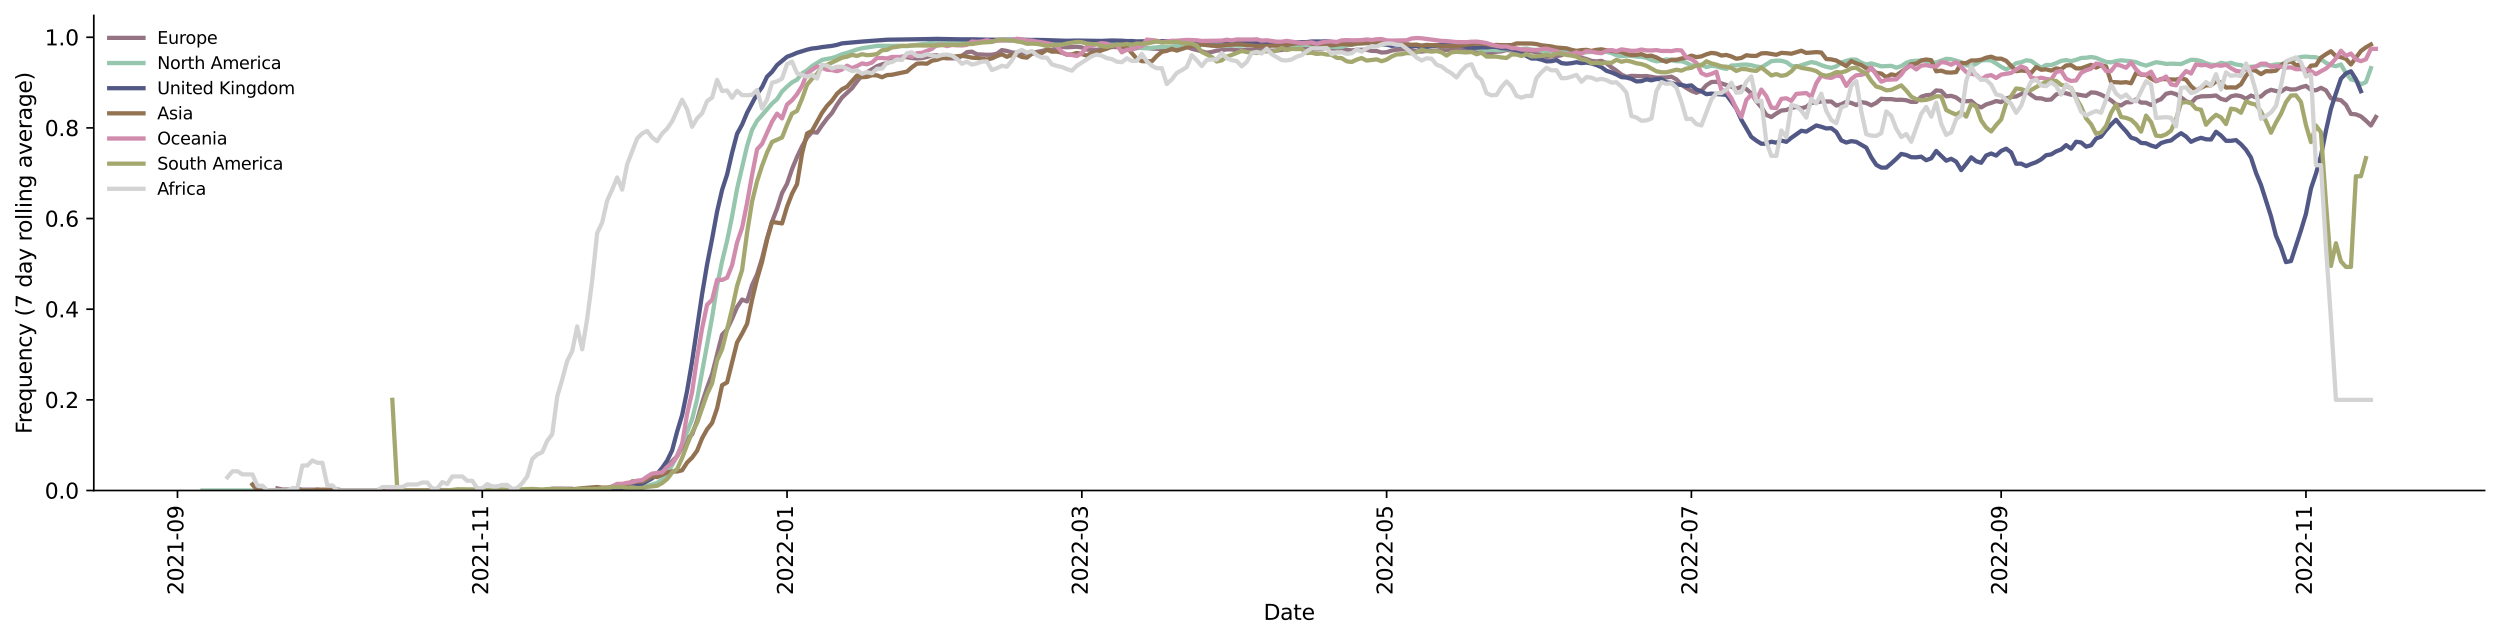 <?xml version="1.0" encoding="utf-8" standalone="no"?>
<!DOCTYPE svg PUBLIC "-//W3C//DTD SVG 1.1//EN"
  "http://www.w3.org/Graphics/SVG/1.1/DTD/svg11.dtd">
<svg xmlns:xlink="http://www.w3.org/1999/xlink" width="1166.981pt" height="298.621pt" viewBox="0 0 1166.981 298.621" xmlns="http://www.w3.org/2000/svg" version="1.1">
 <defs>
  <style type="text/css">*{stroke-linejoin: round; stroke-linecap: butt}</style>
 </defs>
 <g id="figure_1">
  <g id="patch_1">
   <path d="M 0 298.621 
L 1166.981 298.621 
L 1166.981 0 
L 0 0 
z
" style="fill: #ffffff"/>
  </g>
  <g id="axes_1">
   <g id="patch_2">
    <path d="M 43.781 228.96 
L 1159.781 228.96 
L 1159.781 7.2 
L 43.781 7.2 
z
" style="fill: #ffffff"/>
   </g>
   <g id="matplotlib.axis_1">
    <g id="xtick_1">
     <g id="line2d_1">
      <defs>
       <path id="maf1966d7e8" d="M 0 0 
L 0 3.5 
" style="stroke: #000000; stroke-width: 0.8"/>
      </defs>
      <g>
       <use xlink:href="#maf1966d7e8" x="82.847" y="228.96" style="stroke: #000000; stroke-width: 0.8"/>
      </g>
     </g>
     <g id="text_1">
      <!-- 2021-09 -->
      <g transform="translate(85.606 277.743)rotate(-90)scale(0.1 -0.1)">
       <defs>
        <path id="DejaVuSans-32" d="M 1228 531 
L 3431 531 
L 3431 0 
L 469 0 
L 469 531 
Q 828 903 1448 1529 
Q 2069 2156 2228 2338 
Q 2531 2678 2651 2914 
Q 2772 3150 2772 3378 
Q 2772 3750 2511 3984 
Q 2250 4219 1831 4219 
Q 1534 4219 1204 4116 
Q 875 4013 500 3803 
L 500 4441 
Q 881 4594 1212 4672 
Q 1544 4750 1819 4750 
Q 2544 4750 2975 4387 
Q 3406 4025 3406 3419 
Q 3406 3131 3298 2873 
Q 3191 2616 2906 2266 
Q 2828 2175 2409 1742 
Q 1991 1309 1228 531 
z
" transform="scale(0.016)"/>
        <path id="DejaVuSans-30" d="M 2034 4250 
Q 1547 4250 1301 3770 
Q 1056 3291 1056 2328 
Q 1056 1369 1301 889 
Q 1547 409 2034 409 
Q 2525 409 2770 889 
Q 3016 1369 3016 2328 
Q 3016 3291 2770 3770 
Q 2525 4250 2034 4250 
z
M 2034 4750 
Q 2819 4750 3233 4129 
Q 3647 3509 3647 2328 
Q 3647 1150 3233 529 
Q 2819 -91 2034 -91 
Q 1250 -91 836 529 
Q 422 1150 422 2328 
Q 422 3509 836 4129 
Q 1250 4750 2034 4750 
z
" transform="scale(0.016)"/>
        <path id="DejaVuSans-31" d="M 794 531 
L 1825 531 
L 1825 4091 
L 703 3866 
L 703 4441 
L 1819 4666 
L 2450 4666 
L 2450 531 
L 3481 531 
L 3481 0 
L 794 0 
L 794 531 
z
" transform="scale(0.016)"/>
        <path id="DejaVuSans-2d" d="M 313 2009 
L 1997 2009 
L 1997 1497 
L 313 1497 
L 313 2009 
z
" transform="scale(0.016)"/>
        <path id="DejaVuSans-39" d="M 703 97 
L 703 672 
Q 941 559 1184 500 
Q 1428 441 1663 441 
Q 2288 441 2617 861 
Q 2947 1281 2994 2138 
Q 2813 1869 2534 1725 
Q 2256 1581 1919 1581 
Q 1219 1581 811 2004 
Q 403 2428 403 3163 
Q 403 3881 828 4315 
Q 1253 4750 1959 4750 
Q 2769 4750 3195 4129 
Q 3622 3509 3622 2328 
Q 3622 1225 3098 567 
Q 2575 -91 1691 -91 
Q 1453 -91 1209 -44 
Q 966 3 703 97 
z
M 1959 2075 
Q 2384 2075 2632 2365 
Q 2881 2656 2881 3163 
Q 2881 3666 2632 3958 
Q 2384 4250 1959 4250 
Q 1534 4250 1286 3958 
Q 1038 3666 1038 3163 
Q 1038 2656 1286 2365 
Q 1534 2075 1959 2075 
z
" transform="scale(0.016)"/>
       </defs>
       <use xlink:href="#DejaVuSans-32"/>
       <use xlink:href="#DejaVuSans-30" x="63.623"/>
       <use xlink:href="#DejaVuSans-32" x="127.246"/>
       <use xlink:href="#DejaVuSans-31" x="190.869"/>
       <use xlink:href="#DejaVuSans-2d" x="254.492"/>
       <use xlink:href="#DejaVuSans-30" x="290.576"/>
       <use xlink:href="#DejaVuSans-39" x="354.199"/>
      </g>
     </g>
    </g>
    <g id="xtick_2">
     <g id="line2d_2">
      <g>
       <use xlink:href="#maf1966d7e8" x="225.117" y="228.96" style="stroke: #000000; stroke-width: 0.8"/>
      </g>
     </g>
     <g id="text_2">
      <!-- 2021-11 -->
      <g transform="translate(227.876 277.743)rotate(-90)scale(0.1 -0.1)">
       <use xlink:href="#DejaVuSans-32"/>
       <use xlink:href="#DejaVuSans-30" x="63.623"/>
       <use xlink:href="#DejaVuSans-32" x="127.246"/>
       <use xlink:href="#DejaVuSans-31" x="190.869"/>
       <use xlink:href="#DejaVuSans-2d" x="254.492"/>
       <use xlink:href="#DejaVuSans-31" x="290.576"/>
       <use xlink:href="#DejaVuSans-31" x="354.199"/>
      </g>
     </g>
    </g>
    <g id="xtick_3">
     <g id="line2d_3">
      <g>
       <use xlink:href="#maf1966d7e8" x="367.386" y="228.96" style="stroke: #000000; stroke-width: 0.8"/>
      </g>
     </g>
     <g id="text_3">
      <!-- 2022-01 -->
      <g transform="translate(370.146 277.743)rotate(-90)scale(0.1 -0.1)">
       <use xlink:href="#DejaVuSans-32"/>
       <use xlink:href="#DejaVuSans-30" x="63.623"/>
       <use xlink:href="#DejaVuSans-32" x="127.246"/>
       <use xlink:href="#DejaVuSans-32" x="190.869"/>
       <use xlink:href="#DejaVuSans-2d" x="254.492"/>
       <use xlink:href="#DejaVuSans-30" x="290.576"/>
       <use xlink:href="#DejaVuSans-31" x="354.199"/>
      </g>
     </g>
    </g>
    <g id="xtick_4">
     <g id="line2d_4">
      <g>
       <use xlink:href="#maf1966d7e8" x="504.991" y="228.96" style="stroke: #000000; stroke-width: 0.8"/>
      </g>
     </g>
     <g id="text_4">
      <!-- 2022-03 -->
      <g transform="translate(507.751 277.743)rotate(-90)scale(0.1 -0.1)">
       <defs>
        <path id="DejaVuSans-33" d="M 2597 2516 
Q 3050 2419 3304 2112 
Q 3559 1806 3559 1356 
Q 3559 666 3084 287 
Q 2609 -91 1734 -91 
Q 1441 -91 1130 -33 
Q 819 25 488 141 
L 488 750 
Q 750 597 1062 519 
Q 1375 441 1716 441 
Q 2309 441 2620 675 
Q 2931 909 2931 1356 
Q 2931 1769 2642 2001 
Q 2353 2234 1838 2234 
L 1294 2234 
L 1294 2753 
L 1863 2753 
Q 2328 2753 2575 2939 
Q 2822 3125 2822 3475 
Q 2822 3834 2567 4026 
Q 2313 4219 1838 4219 
Q 1578 4219 1281 4162 
Q 984 4106 628 3988 
L 628 4550 
Q 988 4650 1302 4700 
Q 1616 4750 1894 4750 
Q 2613 4750 3031 4423 
Q 3450 4097 3450 3541 
Q 3450 3153 3228 2886 
Q 3006 2619 2597 2516 
z
" transform="scale(0.016)"/>
       </defs>
       <use xlink:href="#DejaVuSans-32"/>
       <use xlink:href="#DejaVuSans-30" x="63.623"/>
       <use xlink:href="#DejaVuSans-32" x="127.246"/>
       <use xlink:href="#DejaVuSans-32" x="190.869"/>
       <use xlink:href="#DejaVuSans-2d" x="254.492"/>
       <use xlink:href="#DejaVuSans-30" x="290.576"/>
       <use xlink:href="#DejaVuSans-33" x="354.199"/>
      </g>
     </g>
    </g>
    <g id="xtick_5">
     <g id="line2d_5">
      <g>
       <use xlink:href="#maf1966d7e8" x="647.261" y="228.96" style="stroke: #000000; stroke-width: 0.8"/>
      </g>
     </g>
     <g id="text_5">
      <!-- 2022-05 -->
      <g transform="translate(650.02 277.743)rotate(-90)scale(0.1 -0.1)">
       <defs>
        <path id="DejaVuSans-35" d="M 691 4666 
L 3169 4666 
L 3169 4134 
L 1269 4134 
L 1269 2991 
Q 1406 3038 1543 3061 
Q 1681 3084 1819 3084 
Q 2600 3084 3056 2656 
Q 3513 2228 3513 1497 
Q 3513 744 3044 326 
Q 2575 -91 1722 -91 
Q 1428 -91 1123 -41 
Q 819 9 494 109 
L 494 744 
Q 775 591 1075 516 
Q 1375 441 1709 441 
Q 2250 441 2565 725 
Q 2881 1009 2881 1497 
Q 2881 1984 2565 2268 
Q 2250 2553 1709 2553 
Q 1456 2553 1204 2497 
Q 953 2441 691 2322 
L 691 4666 
z
" transform="scale(0.016)"/>
       </defs>
       <use xlink:href="#DejaVuSans-32"/>
       <use xlink:href="#DejaVuSans-30" x="63.623"/>
       <use xlink:href="#DejaVuSans-32" x="127.246"/>
       <use xlink:href="#DejaVuSans-32" x="190.869"/>
       <use xlink:href="#DejaVuSans-2d" x="254.492"/>
       <use xlink:href="#DejaVuSans-30" x="290.576"/>
       <use xlink:href="#DejaVuSans-35" x="354.199"/>
      </g>
     </g>
    </g>
    <g id="xtick_6">
     <g id="line2d_6">
      <g>
       <use xlink:href="#maf1966d7e8" x="789.53" y="228.96" style="stroke: #000000; stroke-width: 0.8"/>
      </g>
     </g>
     <g id="text_6">
      <!-- 2022-07 -->
      <g transform="translate(792.29 277.743)rotate(-90)scale(0.1 -0.1)">
       <defs>
        <path id="DejaVuSans-37" d="M 525 4666 
L 3525 4666 
L 3525 4397 
L 1831 0 
L 1172 0 
L 2766 4134 
L 525 4134 
L 525 4666 
z
" transform="scale(0.016)"/>
       </defs>
       <use xlink:href="#DejaVuSans-32"/>
       <use xlink:href="#DejaVuSans-30" x="63.623"/>
       <use xlink:href="#DejaVuSans-32" x="127.246"/>
       <use xlink:href="#DejaVuSans-32" x="190.869"/>
       <use xlink:href="#DejaVuSans-2d" x="254.492"/>
       <use xlink:href="#DejaVuSans-30" x="290.576"/>
       <use xlink:href="#DejaVuSans-37" x="354.199"/>
      </g>
     </g>
    </g>
    <g id="xtick_7">
     <g id="line2d_7">
      <g>
       <use xlink:href="#maf1966d7e8" x="934.132" y="228.96" style="stroke: #000000; stroke-width: 0.8"/>
      </g>
     </g>
     <g id="text_7">
      <!-- 2022-09 -->
      <g transform="translate(936.892 277.743)rotate(-90)scale(0.1 -0.1)">
       <use xlink:href="#DejaVuSans-32"/>
       <use xlink:href="#DejaVuSans-30" x="63.623"/>
       <use xlink:href="#DejaVuSans-32" x="127.246"/>
       <use xlink:href="#DejaVuSans-32" x="190.869"/>
       <use xlink:href="#DejaVuSans-2d" x="254.492"/>
       <use xlink:href="#DejaVuSans-30" x="290.576"/>
       <use xlink:href="#DejaVuSans-39" x="354.199"/>
      </g>
     </g>
    </g>
    <g id="xtick_8">
     <g id="line2d_8">
      <g>
       <use xlink:href="#maf1966d7e8" x="1076.402" y="228.96" style="stroke: #000000; stroke-width: 0.8"/>
      </g>
     </g>
     <g id="text_8">
      <!-- 2022-11 -->
      <g transform="translate(1079.161 277.743)rotate(-90)scale(0.1 -0.1)">
       <use xlink:href="#DejaVuSans-32"/>
       <use xlink:href="#DejaVuSans-30" x="63.623"/>
       <use xlink:href="#DejaVuSans-32" x="127.246"/>
       <use xlink:href="#DejaVuSans-32" x="190.869"/>
       <use xlink:href="#DejaVuSans-2d" x="254.492"/>
       <use xlink:href="#DejaVuSans-31" x="290.576"/>
       <use xlink:href="#DejaVuSans-31" x="354.199"/>
      </g>
     </g>
    </g>
    <g id="text_9">
     <!-- Date -->
     <g transform="translate(589.83 289.341)scale(0.1 -0.1)">
      <defs>
       <path id="DejaVuSans-44" d="M 1259 4147 
L 1259 519 
L 2022 519 
Q 2988 519 3436 956 
Q 3884 1394 3884 2338 
Q 3884 3275 3436 3711 
Q 2988 4147 2022 4147 
L 1259 4147 
z
M 628 4666 
L 1925 4666 
Q 3281 4666 3915 4102 
Q 4550 3538 4550 2338 
Q 4550 1131 3912 565 
Q 3275 0 1925 0 
L 628 0 
L 628 4666 
z
" transform="scale(0.016)"/>
       <path id="DejaVuSans-61" d="M 2194 1759 
Q 1497 1759 1228 1600 
Q 959 1441 959 1056 
Q 959 750 1161 570 
Q 1363 391 1709 391 
Q 2188 391 2477 730 
Q 2766 1069 2766 1631 
L 2766 1759 
L 2194 1759 
z
M 3341 1997 
L 3341 0 
L 2766 0 
L 2766 531 
Q 2569 213 2275 61 
Q 1981 -91 1556 -91 
Q 1019 -91 701 211 
Q 384 513 384 1019 
Q 384 1609 779 1909 
Q 1175 2209 1959 2209 
L 2766 2209 
L 2766 2266 
Q 2766 2663 2505 2880 
Q 2244 3097 1772 3097 
Q 1472 3097 1187 3025 
Q 903 2953 641 2809 
L 641 3341 
Q 956 3463 1253 3523 
Q 1550 3584 1831 3584 
Q 2591 3584 2966 3190 
Q 3341 2797 3341 1997 
z
" transform="scale(0.016)"/>
       <path id="DejaVuSans-74" d="M 1172 4494 
L 1172 3500 
L 2356 3500 
L 2356 3053 
L 1172 3053 
L 1172 1153 
Q 1172 725 1289 603 
Q 1406 481 1766 481 
L 2356 481 
L 2356 0 
L 1766 0 
Q 1100 0 847 248 
Q 594 497 594 1153 
L 594 3053 
L 172 3053 
L 172 3500 
L 594 3500 
L 594 4494 
L 1172 4494 
z
" transform="scale(0.016)"/>
       <path id="DejaVuSans-65" d="M 3597 1894 
L 3597 1613 
L 953 1613 
Q 991 1019 1311 708 
Q 1631 397 2203 397 
Q 2534 397 2845 478 
Q 3156 559 3463 722 
L 3463 178 
Q 3153 47 2828 -22 
Q 2503 -91 2169 -91 
Q 1331 -91 842 396 
Q 353 884 353 1716 
Q 353 2575 817 3079 
Q 1281 3584 2069 3584 
Q 2775 3584 3186 3129 
Q 3597 2675 3597 1894 
z
M 3022 2063 
Q 3016 2534 2758 2815 
Q 2500 3097 2075 3097 
Q 1594 3097 1305 2825 
Q 1016 2553 972 2059 
L 3022 2063 
z
" transform="scale(0.016)"/>
      </defs>
      <use xlink:href="#DejaVuSans-44"/>
      <use xlink:href="#DejaVuSans-61" x="77.002"/>
      <use xlink:href="#DejaVuSans-74" x="138.281"/>
      <use xlink:href="#DejaVuSans-65" x="177.49"/>
     </g>
    </g>
   </g>
   <g id="matplotlib.axis_2">
    <g id="ytick_1">
     <g id="line2d_9">
      <defs>
       <path id="mbc825198e3" d="M 0 0 
L -3.5 0 
" style="stroke: #000000; stroke-width: 0.8"/>
      </defs>
      <g>
       <use xlink:href="#mbc825198e3" x="43.781" y="228.96" style="stroke: #000000; stroke-width: 0.8"/>
      </g>
     </g>
     <g id="text_10">
      <!-- 0.0 -->
      <g transform="translate(20.878 232.759)scale(0.1 -0.1)">
       <defs>
        <path id="DejaVuSans-2e" d="M 684 794 
L 1344 794 
L 1344 0 
L 684 0 
L 684 794 
z
" transform="scale(0.016)"/>
       </defs>
       <use xlink:href="#DejaVuSans-30"/>
       <use xlink:href="#DejaVuSans-2e" x="63.623"/>
       <use xlink:href="#DejaVuSans-30" x="95.41"/>
      </g>
     </g>
    </g>
    <g id="ytick_2">
     <g id="line2d_10">
      <g>
       <use xlink:href="#mbc825198e3" x="43.781" y="186.646" style="stroke: #000000; stroke-width: 0.8"/>
      </g>
     </g>
     <g id="text_11">
      <!-- 0.2 -->
      <g transform="translate(20.878 190.445)scale(0.1 -0.1)">
       <use xlink:href="#DejaVuSans-30"/>
       <use xlink:href="#DejaVuSans-2e" x="63.623"/>
       <use xlink:href="#DejaVuSans-32" x="95.41"/>
      </g>
     </g>
    </g>
    <g id="ytick_3">
     <g id="line2d_11">
      <g>
       <use xlink:href="#mbc825198e3" x="43.781" y="144.332" style="stroke: #000000; stroke-width: 0.8"/>
      </g>
     </g>
     <g id="text_12">
      <!-- 0.4 -->
      <g transform="translate(20.878 148.131)scale(0.1 -0.1)">
       <defs>
        <path id="DejaVuSans-34" d="M 2419 4116 
L 825 1625 
L 2419 1625 
L 2419 4116 
z
M 2253 4666 
L 3047 4666 
L 3047 1625 
L 3713 1625 
L 3713 1100 
L 3047 1100 
L 3047 0 
L 2419 0 
L 2419 1100 
L 313 1100 
L 313 1709 
L 2253 4666 
z
" transform="scale(0.016)"/>
       </defs>
       <use xlink:href="#DejaVuSans-30"/>
       <use xlink:href="#DejaVuSans-2e" x="63.623"/>
       <use xlink:href="#DejaVuSans-34" x="95.41"/>
      </g>
     </g>
    </g>
    <g id="ytick_4">
     <g id="line2d_12">
      <g>
       <use xlink:href="#mbc825198e3" x="43.781" y="102.018" style="stroke: #000000; stroke-width: 0.8"/>
      </g>
     </g>
     <g id="text_13">
      <!-- 0.6 -->
      <g transform="translate(20.878 105.818)scale(0.1 -0.1)">
       <defs>
        <path id="DejaVuSans-36" d="M 2113 2584 
Q 1688 2584 1439 2293 
Q 1191 2003 1191 1497 
Q 1191 994 1439 701 
Q 1688 409 2113 409 
Q 2538 409 2786 701 
Q 3034 994 3034 1497 
Q 3034 2003 2786 2293 
Q 2538 2584 2113 2584 
z
M 3366 4563 
L 3366 3988 
Q 3128 4100 2886 4159 
Q 2644 4219 2406 4219 
Q 1781 4219 1451 3797 
Q 1122 3375 1075 2522 
Q 1259 2794 1537 2939 
Q 1816 3084 2150 3084 
Q 2853 3084 3261 2657 
Q 3669 2231 3669 1497 
Q 3669 778 3244 343 
Q 2819 -91 2113 -91 
Q 1303 -91 875 529 
Q 447 1150 447 2328 
Q 447 3434 972 4092 
Q 1497 4750 2381 4750 
Q 2619 4750 2861 4703 
Q 3103 4656 3366 4563 
z
" transform="scale(0.016)"/>
       </defs>
       <use xlink:href="#DejaVuSans-30"/>
       <use xlink:href="#DejaVuSans-2e" x="63.623"/>
       <use xlink:href="#DejaVuSans-36" x="95.41"/>
      </g>
     </g>
    </g>
    <g id="ytick_5">
     <g id="line2d_13">
      <g>
       <use xlink:href="#mbc825198e3" x="43.781" y="59.705" style="stroke: #000000; stroke-width: 0.8"/>
      </g>
     </g>
     <g id="text_14">
      <!-- 0.8 -->
      <g transform="translate(20.878 63.504)scale(0.1 -0.1)">
       <defs>
        <path id="DejaVuSans-38" d="M 2034 2216 
Q 1584 2216 1326 1975 
Q 1069 1734 1069 1313 
Q 1069 891 1326 650 
Q 1584 409 2034 409 
Q 2484 409 2743 651 
Q 3003 894 3003 1313 
Q 3003 1734 2745 1975 
Q 2488 2216 2034 2216 
z
M 1403 2484 
Q 997 2584 770 2862 
Q 544 3141 544 3541 
Q 544 4100 942 4425 
Q 1341 4750 2034 4750 
Q 2731 4750 3128 4425 
Q 3525 4100 3525 3541 
Q 3525 3141 3298 2862 
Q 3072 2584 2669 2484 
Q 3125 2378 3379 2068 
Q 3634 1759 3634 1313 
Q 3634 634 3220 271 
Q 2806 -91 2034 -91 
Q 1263 -91 848 271 
Q 434 634 434 1313 
Q 434 1759 690 2068 
Q 947 2378 1403 2484 
z
M 1172 3481 
Q 1172 3119 1398 2916 
Q 1625 2713 2034 2713 
Q 2441 2713 2670 2916 
Q 2900 3119 2900 3481 
Q 2900 3844 2670 4047 
Q 2441 4250 2034 4250 
Q 1625 4250 1398 4047 
Q 1172 3844 1172 3481 
z
" transform="scale(0.016)"/>
       </defs>
       <use xlink:href="#DejaVuSans-30"/>
       <use xlink:href="#DejaVuSans-2e" x="63.623"/>
       <use xlink:href="#DejaVuSans-38" x="95.41"/>
      </g>
     </g>
    </g>
    <g id="ytick_6">
     <g id="line2d_14">
      <g>
       <use xlink:href="#mbc825198e3" x="43.781" y="17.391" style="stroke: #000000; stroke-width: 0.8"/>
      </g>
     </g>
     <g id="text_15">
      <!-- 1.0 -->
      <g transform="translate(20.878 21.19)scale(0.1 -0.1)">
       <use xlink:href="#DejaVuSans-31"/>
       <use xlink:href="#DejaVuSans-2e" x="63.623"/>
       <use xlink:href="#DejaVuSans-30" x="95.41"/>
      </g>
     </g>
    </g>
    <g id="text_16">
     <!-- Frequency (7 day rolling average) -->
     <g transform="translate(14.798 202.529)rotate(-90)scale(0.1 -0.1)">
      <defs>
       <path id="DejaVuSans-46" d="M 628 4666 
L 3309 4666 
L 3309 4134 
L 1259 4134 
L 1259 2759 
L 3109 2759 
L 3109 2228 
L 1259 2228 
L 1259 0 
L 628 0 
L 628 4666 
z
" transform="scale(0.016)"/>
       <path id="DejaVuSans-72" d="M 2631 2963 
Q 2534 3019 2420 3045 
Q 2306 3072 2169 3072 
Q 1681 3072 1420 2755 
Q 1159 2438 1159 1844 
L 1159 0 
L 581 0 
L 581 3500 
L 1159 3500 
L 1159 2956 
Q 1341 3275 1631 3429 
Q 1922 3584 2338 3584 
Q 2397 3584 2469 3576 
Q 2541 3569 2628 3553 
L 2631 2963 
z
" transform="scale(0.016)"/>
       <path id="DejaVuSans-71" d="M 947 1747 
Q 947 1113 1208 752 
Q 1469 391 1925 391 
Q 2381 391 2643 752 
Q 2906 1113 2906 1747 
Q 2906 2381 2643 2742 
Q 2381 3103 1925 3103 
Q 1469 3103 1208 2742 
Q 947 2381 947 1747 
z
M 2906 525 
Q 2725 213 2448 61 
Q 2172 -91 1784 -91 
Q 1150 -91 751 415 
Q 353 922 353 1747 
Q 353 2572 751 3078 
Q 1150 3584 1784 3584 
Q 2172 3584 2448 3432 
Q 2725 3281 2906 2969 
L 2906 3500 
L 3481 3500 
L 3481 -1331 
L 2906 -1331 
L 2906 525 
z
" transform="scale(0.016)"/>
       <path id="DejaVuSans-75" d="M 544 1381 
L 544 3500 
L 1119 3500 
L 1119 1403 
Q 1119 906 1312 657 
Q 1506 409 1894 409 
Q 2359 409 2629 706 
Q 2900 1003 2900 1516 
L 2900 3500 
L 3475 3500 
L 3475 0 
L 2900 0 
L 2900 538 
Q 2691 219 2414 64 
Q 2138 -91 1772 -91 
Q 1169 -91 856 284 
Q 544 659 544 1381 
z
M 1991 3584 
L 1991 3584 
z
" transform="scale(0.016)"/>
       <path id="DejaVuSans-6e" d="M 3513 2113 
L 3513 0 
L 2938 0 
L 2938 2094 
Q 2938 2591 2744 2837 
Q 2550 3084 2163 3084 
Q 1697 3084 1428 2787 
Q 1159 2491 1159 1978 
L 1159 0 
L 581 0 
L 581 3500 
L 1159 3500 
L 1159 2956 
Q 1366 3272 1645 3428 
Q 1925 3584 2291 3584 
Q 2894 3584 3203 3211 
Q 3513 2838 3513 2113 
z
" transform="scale(0.016)"/>
       <path id="DejaVuSans-63" d="M 3122 3366 
L 3122 2828 
Q 2878 2963 2633 3030 
Q 2388 3097 2138 3097 
Q 1578 3097 1268 2742 
Q 959 2388 959 1747 
Q 959 1106 1268 751 
Q 1578 397 2138 397 
Q 2388 397 2633 464 
Q 2878 531 3122 666 
L 3122 134 
Q 2881 22 2623 -34 
Q 2366 -91 2075 -91 
Q 1284 -91 818 406 
Q 353 903 353 1747 
Q 353 2603 823 3093 
Q 1294 3584 2113 3584 
Q 2378 3584 2631 3529 
Q 2884 3475 3122 3366 
z
" transform="scale(0.016)"/>
       <path id="DejaVuSans-79" d="M 2059 -325 
Q 1816 -950 1584 -1140 
Q 1353 -1331 966 -1331 
L 506 -1331 
L 506 -850 
L 844 -850 
Q 1081 -850 1212 -737 
Q 1344 -625 1503 -206 
L 1606 56 
L 191 3500 
L 800 3500 
L 1894 763 
L 2988 3500 
L 3597 3500 
L 2059 -325 
z
" transform="scale(0.016)"/>
       <path id="DejaVuSans-20" transform="scale(0.016)"/>
       <path id="DejaVuSans-28" d="M 1984 4856 
Q 1566 4138 1362 3434 
Q 1159 2731 1159 2009 
Q 1159 1288 1364 580 
Q 1569 -128 1984 -844 
L 1484 -844 
Q 1016 -109 783 600 
Q 550 1309 550 2009 
Q 550 2706 781 3412 
Q 1013 4119 1484 4856 
L 1984 4856 
z
" transform="scale(0.016)"/>
       <path id="DejaVuSans-64" d="M 2906 2969 
L 2906 4863 
L 3481 4863 
L 3481 0 
L 2906 0 
L 2906 525 
Q 2725 213 2448 61 
Q 2172 -91 1784 -91 
Q 1150 -91 751 415 
Q 353 922 353 1747 
Q 353 2572 751 3078 
Q 1150 3584 1784 3584 
Q 2172 3584 2448 3432 
Q 2725 3281 2906 2969 
z
M 947 1747 
Q 947 1113 1208 752 
Q 1469 391 1925 391 
Q 2381 391 2643 752 
Q 2906 1113 2906 1747 
Q 2906 2381 2643 2742 
Q 2381 3103 1925 3103 
Q 1469 3103 1208 2742 
Q 947 2381 947 1747 
z
" transform="scale(0.016)"/>
       <path id="DejaVuSans-6f" d="M 1959 3097 
Q 1497 3097 1228 2736 
Q 959 2375 959 1747 
Q 959 1119 1226 758 
Q 1494 397 1959 397 
Q 2419 397 2687 759 
Q 2956 1122 2956 1747 
Q 2956 2369 2687 2733 
Q 2419 3097 1959 3097 
z
M 1959 3584 
Q 2709 3584 3137 3096 
Q 3566 2609 3566 1747 
Q 3566 888 3137 398 
Q 2709 -91 1959 -91 
Q 1206 -91 779 398 
Q 353 888 353 1747 
Q 353 2609 779 3096 
Q 1206 3584 1959 3584 
z
" transform="scale(0.016)"/>
       <path id="DejaVuSans-6c" d="M 603 4863 
L 1178 4863 
L 1178 0 
L 603 0 
L 603 4863 
z
" transform="scale(0.016)"/>
       <path id="DejaVuSans-69" d="M 603 3500 
L 1178 3500 
L 1178 0 
L 603 0 
L 603 3500 
z
M 603 4863 
L 1178 4863 
L 1178 4134 
L 603 4134 
L 603 4863 
z
" transform="scale(0.016)"/>
       <path id="DejaVuSans-67" d="M 2906 1791 
Q 2906 2416 2648 2759 
Q 2391 3103 1925 3103 
Q 1463 3103 1205 2759 
Q 947 2416 947 1791 
Q 947 1169 1205 825 
Q 1463 481 1925 481 
Q 2391 481 2648 825 
Q 2906 1169 2906 1791 
z
M 3481 434 
Q 3481 -459 3084 -895 
Q 2688 -1331 1869 -1331 
Q 1566 -1331 1297 -1286 
Q 1028 -1241 775 -1147 
L 775 -588 
Q 1028 -725 1275 -790 
Q 1522 -856 1778 -856 
Q 2344 -856 2625 -561 
Q 2906 -266 2906 331 
L 2906 616 
Q 2728 306 2450 153 
Q 2172 0 1784 0 
Q 1141 0 747 490 
Q 353 981 353 1791 
Q 353 2603 747 3093 
Q 1141 3584 1784 3584 
Q 2172 3584 2450 3431 
Q 2728 3278 2906 2969 
L 2906 3500 
L 3481 3500 
L 3481 434 
z
" transform="scale(0.016)"/>
       <path id="DejaVuSans-76" d="M 191 3500 
L 800 3500 
L 1894 563 
L 2988 3500 
L 3597 3500 
L 2284 0 
L 1503 0 
L 191 3500 
z
" transform="scale(0.016)"/>
       <path id="DejaVuSans-29" d="M 513 4856 
L 1013 4856 
Q 1481 4119 1714 3412 
Q 1947 2706 1947 2009 
Q 1947 1309 1714 600 
Q 1481 -109 1013 -844 
L 513 -844 
Q 928 -128 1133 580 
Q 1338 1288 1338 2009 
Q 1338 2731 1133 3434 
Q 928 4138 513 4856 
z
" transform="scale(0.016)"/>
      </defs>
      <use xlink:href="#DejaVuSans-46"/>
      <use xlink:href="#DejaVuSans-72" x="50.27"/>
      <use xlink:href="#DejaVuSans-65" x="89.133"/>
      <use xlink:href="#DejaVuSans-71" x="150.656"/>
      <use xlink:href="#DejaVuSans-75" x="214.133"/>
      <use xlink:href="#DejaVuSans-65" x="277.512"/>
      <use xlink:href="#DejaVuSans-6e" x="339.035"/>
      <use xlink:href="#DejaVuSans-63" x="402.414"/>
      <use xlink:href="#DejaVuSans-79" x="457.395"/>
      <use xlink:href="#DejaVuSans-20" x="516.574"/>
      <use xlink:href="#DejaVuSans-28" x="548.361"/>
      <use xlink:href="#DejaVuSans-37" x="587.375"/>
      <use xlink:href="#DejaVuSans-20" x="650.998"/>
      <use xlink:href="#DejaVuSans-64" x="682.785"/>
      <use xlink:href="#DejaVuSans-61" x="746.262"/>
      <use xlink:href="#DejaVuSans-79" x="807.541"/>
      <use xlink:href="#DejaVuSans-20" x="866.721"/>
      <use xlink:href="#DejaVuSans-72" x="898.508"/>
      <use xlink:href="#DejaVuSans-6f" x="937.371"/>
      <use xlink:href="#DejaVuSans-6c" x="998.553"/>
      <use xlink:href="#DejaVuSans-6c" x="1026.336"/>
      <use xlink:href="#DejaVuSans-69" x="1054.119"/>
      <use xlink:href="#DejaVuSans-6e" x="1081.902"/>
      <use xlink:href="#DejaVuSans-67" x="1145.281"/>
      <use xlink:href="#DejaVuSans-20" x="1208.758"/>
      <use xlink:href="#DejaVuSans-61" x="1240.545"/>
      <use xlink:href="#DejaVuSans-76" x="1301.824"/>
      <use xlink:href="#DejaVuSans-65" x="1361.004"/>
      <use xlink:href="#DejaVuSans-72" x="1422.527"/>
      <use xlink:href="#DejaVuSans-61" x="1463.641"/>
      <use xlink:href="#DejaVuSans-67" x="1524.92"/>
      <use xlink:href="#DejaVuSans-65" x="1588.396"/>
      <use xlink:href="#DejaVuSans-29" x="1649.92"/>
     </g>
    </g>
   </g>
   <g id="line2d_15">
    <path d="M 129.493 227.986 
L 131.825 228.528 
L 136.49 228.528 
L 138.822 228.157 
L 141.154 228.589 
L 148.151 228.589 
L 150.483 228.96 
L 173.806 228.893 
L 176.139 228.759 
L 180.803 228.826 
L 185.468 228.826 
L 187.8 228.96 
L 204.126 228.872 
L 206.458 228.75 
L 220.452 228.883 
L 255.436 228.829 
L 257.769 228.102 
L 267.098 228.136 
L 269.43 228.827 
L 281.092 228.61 
L 288.088 227.334 
L 290.421 227.083 
L 295.085 225.945 
L 297.418 225.375 
L 299.75 224.358 
L 302.082 223.617 
L 304.414 222.754 
L 306.747 222.482 
L 309.079 220.6 
L 311.411 218.098 
L 313.744 215.286 
L 316.076 212.936 
L 320.74 204.631 
L 323.073 202.795 
L 325.405 196.382 
L 327.737 187.972 
L 330.07 180.964 
L 332.402 174.661 
L 337.067 156.26 
L 339.399 153.738 
L 341.731 148.791 
L 344.063 143.323 
L 346.396 139.843 
L 348.728 140.704 
L 351.06 133.099 
L 353.393 128.04 
L 355.725 120.578 
L 358.057 111.255 
L 360.389 103.444 
L 362.722 97.414 
L 365.054 90.121 
L 367.386 85.781 
L 369.719 78.895 
L 372.051 73.268 
L 374.383 68.346 
L 376.715 64.285 
L 379.048 61.612 
L 381.38 61.908 
L 383.712 58.505 
L 386.045 55.375 
L 388.377 52.732 
L 390.709 48.851 
L 393.041 45.513 
L 397.706 41.177 
L 400.038 38.049 
L 402.371 35.206 
L 409.367 30.904 
L 411.7 30.024 
L 414.032 29.441 
L 418.697 26.933 
L 421.029 26.512 
L 423.361 26.696 
L 425.693 27.092 
L 428.026 27.273 
L 430.358 27.101 
L 432.69 26.618 
L 435.023 25.833 
L 437.355 25.825 
L 439.687 26.759 
L 442.019 27.207 
L 446.684 27.248 
L 449.016 26.124 
L 451.349 24.348 
L 453.681 24.106 
L 456.013 25.333 
L 460.678 25.585 
L 463.01 25.543 
L 465.342 25.062 
L 467.675 23.38 
L 470.007 23.787 
L 472.339 24.473 
L 474.672 24.717 
L 477.004 24.727 
L 479.336 24.937 
L 481.668 24.692 
L 486.333 23.779 
L 488.665 23.272 
L 490.998 23.283 
L 493.33 22.454 
L 495.662 21.882 
L 497.994 22.076 
L 502.659 21.812 
L 504.991 22.13 
L 507.324 23.175 
L 509.656 23.101 
L 511.988 23.258 
L 516.653 22.523 
L 518.985 21.937 
L 523.65 22.004 
L 525.982 22.236 
L 528.314 22.902 
L 530.646 22.448 
L 532.979 22.141 
L 535.311 22.288 
L 537.643 22.658 
L 539.976 22.759 
L 544.64 23.228 
L 546.972 23.046 
L 549.305 22.517 
L 551.637 21.818 
L 553.969 21.853 
L 556.302 22.763 
L 560.966 23.932 
L 563.298 24.602 
L 565.631 24.27 
L 567.963 23.621 
L 570.295 23.405 
L 572.628 23.06 
L 574.96 23.061 
L 577.292 23.439 
L 579.625 23.476 
L 581.957 23.239 
L 584.289 23.34 
L 586.621 22.963 
L 588.954 23.033 
L 593.618 23.689 
L 595.951 23.566 
L 600.615 23.032 
L 602.947 22.49 
L 605.28 22.165 
L 607.612 22.275 
L 614.609 23.119 
L 616.941 22.674 
L 619.273 22.397 
L 621.606 22.666 
L 623.938 22.629 
L 626.27 22.799 
L 628.603 23.236 
L 630.935 23.536 
L 633.267 23.237 
L 637.932 23.226 
L 640.264 23.76 
L 642.596 23.811 
L 644.929 24.517 
L 647.261 24.369 
L 649.593 23.6 
L 651.925 23.219 
L 654.258 23.07 
L 656.59 22.799 
L 658.922 23.358 
L 661.255 24.042 
L 663.587 24.061 
L 665.919 23.788 
L 668.251 23.634 
L 670.584 23.6 
L 672.916 23.26 
L 675.248 23.361 
L 677.581 23.341 
L 682.245 22.629 
L 684.577 22.722 
L 686.91 23.034 
L 689.242 23.517 
L 691.574 24.67 
L 696.239 24.794 
L 698.571 24.155 
L 700.904 23.966 
L 703.236 23.335 
L 705.568 23.611 
L 707.9 23.583 
L 710.233 23.364 
L 712.565 23.733 
L 714.897 23.978 
L 717.23 24.373 
L 719.562 25.754 
L 721.894 26.54 
L 726.559 26.227 
L 728.891 25.772 
L 731.223 24.43 
L 733.556 24.602 
L 735.888 26.128 
L 738.22 26.972 
L 740.552 27.549 
L 742.885 28.421 
L 745.217 28.668 
L 747.549 28.407 
L 749.882 29.558 
L 752.214 31.405 
L 754.546 32.965 
L 756.878 34.818 
L 759.211 35.881 
L 761.543 35.411 
L 766.208 35.571 
L 768.54 35.483 
L 773.204 36.26 
L 777.869 36.158 
L 780.201 35.789 
L 782.534 37.029 
L 784.866 39.527 
L 787.198 41.07 
L 789.53 42.428 
L 791.863 43.313 
L 794.195 42.389 
L 796.527 39.787 
L 798.86 38.312 
L 801.192 38.173 
L 808.189 40.433 
L 810.521 41.431 
L 812.853 40.499 
L 815.186 41.594 
L 817.518 43.611 
L 819.85 47.326 
L 822.183 50.001 
L 824.515 53.647 
L 826.847 54.636 
L 829.179 52.982 
L 831.512 51.599 
L 833.844 51.341 
L 836.176 50.377 
L 838.509 49.91 
L 840.841 50.557 
L 843.173 49.898 
L 845.505 48.046 
L 847.838 47.767 
L 850.17 47.344 
L 854.835 47.394 
L 857.167 49.248 
L 859.499 48.685 
L 861.831 47.535 
L 864.164 48.046 
L 866.496 49.028 
L 868.828 47.663 
L 871.161 48.063 
L 873.493 49.171 
L 875.825 48.009 
L 878.157 46.096 
L 880.49 46.293 
L 882.822 46.268 
L 885.154 46.62 
L 887.487 46.549 
L 889.819 46.796 
L 892.151 47.568 
L 894.483 47.559 
L 896.816 45.145 
L 899.148 44.444 
L 901.48 44.255 
L 903.813 42.206 
L 906.145 42.437 
L 908.477 44.951 
L 910.809 44.741 
L 913.142 45.506 
L 915.474 47.234 
L 917.806 47.242 
L 920.139 47.13 
L 922.471 49.147 
L 924.803 50.146 
L 927.135 48.732 
L 929.468 48.047 
L 931.8 47.168 
L 934.132 47.662 
L 936.465 46.013 
L 938.797 45.253 
L 941.129 45.044 
L 943.462 43.884 
L 945.794 42.421 
L 948.126 44.305 
L 950.458 45.867 
L 952.791 45.897 
L 955.123 46.617 
L 957.455 46.451 
L 959.788 44.139 
L 962.12 43.147 
L 964.452 43.555 
L 966.784 44.214 
L 969.117 43.993 
L 973.781 44.792 
L 976.114 43.12 
L 978.446 43.312 
L 980.778 44.196 
L 983.11 45.402 
L 985.443 46.821 
L 987.775 48.738 
L 990.107 49.206 
L 992.44 47.745 
L 994.772 47.746 
L 997.104 46.402 
L 999.436 47.892 
L 1001.769 47.934 
L 1004.101 48.995 
L 1006.433 47.284 
L 1008.766 46.279 
L 1011.098 43.789 
L 1013.43 43.265 
L 1015.762 43.955 
L 1018.095 45.465 
L 1020.427 47.247 
L 1022.759 48.127 
L 1025.092 45.638 
L 1027.424 44.983 
L 1032.088 44.847 
L 1034.421 44.565 
L 1036.753 46.148 
L 1039.085 46.765 
L 1041.418 44.968 
L 1043.75 44.479 
L 1046.082 44.906 
L 1048.414 46.1 
L 1050.747 44.603 
L 1053.079 45.456 
L 1055.411 45.047 
L 1057.744 42.98 
L 1060.076 41.929 
L 1062.408 42.484 
L 1064.74 42.808 
L 1067.073 41.221 
L 1069.405 41.786 
L 1071.737 41.694 
L 1074.07 40.744 
L 1076.402 40.1 
L 1078.734 41.906 
L 1081.067 42.164 
L 1083.399 41.005 
L 1085.731 42.171 
L 1088.063 45.872 
L 1092.728 46.778 
L 1095.06 48.916 
L 1097.393 53.186 
L 1099.725 53.382 
L 1102.057 54.319 
L 1104.389 56.316 
L 1106.722 58.575 
L 1109.054 54.609 
L 1109.054 54.609 
" clip-path="url(#p7ccbb2d4be)" style="fill: none; stroke: #947383; stroke-width: 2; stroke-linecap: square"/>
   </g>
   <g id="line2d_16">
    <path d="M 94.509 228.956 
L 150.483 228.937 
L 162.145 228.852 
L 176.139 228.951 
L 227.449 228.908 
L 234.446 228.943 
L 255.436 228.926 
L 278.759 228.842 
L 295.085 227.951 
L 297.418 227.639 
L 302.082 226.777 
L 306.747 225.444 
L 309.079 223.785 
L 311.411 220.85 
L 313.744 217.162 
L 316.076 212.776 
L 320.74 201.515 
L 323.073 195.667 
L 325.405 186.314 
L 332.402 148.172 
L 334.734 133.452 
L 337.067 121.97 
L 339.399 112.426 
L 341.731 101.011 
L 344.063 88.107 
L 348.728 68.174 
L 351.06 60.605 
L 353.393 56.411 
L 360.389 48.324 
L 362.722 46.279 
L 365.054 42.693 
L 367.386 40.423 
L 369.719 38.445 
L 372.051 37.195 
L 374.383 34.253 
L 376.715 32.865 
L 379.048 30.853 
L 383.712 27.953 
L 388.377 27.082 
L 390.709 26.326 
L 393.041 25.292 
L 395.374 24.687 
L 400.038 23.104 
L 402.371 22.528 
L 409.367 21.434 
L 411.7 21.366 
L 416.364 21.428 
L 418.697 21.36 
L 423.361 21.533 
L 432.69 20.362 
L 435.023 19.836 
L 446.684 19.342 
L 451.349 19.08 
L 463.01 18.892 
L 467.675 18.715 
L 477.004 19.259 
L 479.336 19.441 
L 481.668 19.379 
L 484.001 19.487 
L 502.659 19.36 
L 504.991 19.426 
L 507.324 19.855 
L 509.656 19.958 
L 514.32 20.401 
L 516.653 20.534 
L 518.985 20.371 
L 521.317 20.361 
L 523.65 20.629 
L 525.982 21.17 
L 528.314 21.525 
L 532.979 22.466 
L 535.311 22.551 
L 542.308 21.858 
L 544.64 21.98 
L 546.972 21.749 
L 549.305 21.346 
L 553.969 21.312 
L 556.302 20.852 
L 560.966 20.886 
L 563.298 21.04 
L 565.631 20.813 
L 567.963 20.86 
L 572.628 21.367 
L 574.96 21.091 
L 577.292 21.273 
L 579.625 21.331 
L 581.957 20.915 
L 584.289 20.798 
L 586.621 20.859 
L 588.954 20.659 
L 591.286 20.669 
L 593.618 20.879 
L 598.283 20.817 
L 600.615 21.07 
L 602.947 21.172 
L 605.28 21.001 
L 614.609 20.93 
L 616.941 21.557 
L 619.273 21.849 
L 621.606 21.824 
L 623.938 22.049 
L 626.27 21.923 
L 628.603 21.151 
L 630.935 20.76 
L 633.267 20.584 
L 635.599 20.172 
L 637.932 20.152 
L 640.264 20.436 
L 642.596 20.499 
L 644.929 20.818 
L 654.258 21.144 
L 656.59 20.919 
L 661.255 21.305 
L 663.587 21.251 
L 675.248 21.588 
L 677.581 21.401 
L 679.913 21.337 
L 684.577 21.574 
L 686.91 21.911 
L 691.574 23.48 
L 693.907 23.434 
L 696.239 23.229 
L 698.571 23.473 
L 700.904 23.378 
L 703.236 22.934 
L 707.9 23.079 
L 712.565 22.633 
L 714.897 23.218 
L 717.23 23.289 
L 719.562 23.675 
L 721.894 23.79 
L 724.226 24.097 
L 726.559 23.615 
L 728.891 23.838 
L 731.223 23.67 
L 735.888 23.941 
L 738.22 24.266 
L 740.552 24.395 
L 745.217 24.084 
L 747.549 23.958 
L 749.882 24.15 
L 752.214 24.78 
L 754.546 25.76 
L 756.878 26.235 
L 759.211 25.963 
L 761.543 26.118 
L 763.875 26.401 
L 766.208 26.552 
L 768.54 26.953 
L 770.872 28.004 
L 773.204 28.629 
L 775.537 28.413 
L 777.869 27.682 
L 782.534 28.566 
L 784.866 28.549 
L 787.198 29.311 
L 789.53 30.592 
L 791.863 30.575 
L 794.195 30.143 
L 796.527 31.299 
L 798.86 30.712 
L 801.192 30.987 
L 803.524 31.693 
L 805.856 32.174 
L 808.189 30.58 
L 810.521 30.515 
L 812.853 30.184 
L 815.186 30.134 
L 817.518 30.446 
L 819.85 31.053 
L 822.183 31.381 
L 824.515 30.052 
L 826.847 28.558 
L 829.179 28.313 
L 831.512 28.362 
L 833.844 28.998 
L 836.176 30.661 
L 838.509 31.198 
L 845.505 28.978 
L 847.838 29.425 
L 850.17 30.429 
L 852.502 31.182 
L 854.835 31.677 
L 857.167 30.988 
L 859.499 29.191 
L 861.831 28.399 
L 864.164 27.776 
L 866.496 27.849 
L 868.828 29.23 
L 871.161 30.145 
L 873.493 29.577 
L 878.157 30.958 
L 882.822 30.732 
L 885.154 31.599 
L 887.487 30.868 
L 889.819 29.325 
L 892.151 28.531 
L 896.816 28.243 
L 899.148 28.371 
L 901.48 29.314 
L 903.813 29.149 
L 908.477 27.454 
L 910.809 27.646 
L 915.474 29.035 
L 917.806 30.464 
L 920.139 30.749 
L 922.471 29.788 
L 924.803 28.243 
L 927.135 28.025 
L 929.468 28.231 
L 931.8 29.643 
L 934.132 31.197 
L 936.465 32.392 
L 938.797 31.22 
L 941.129 29.472 
L 943.462 29.063 
L 945.794 28.159 
L 948.126 28.433 
L 950.458 30.131 
L 952.791 31.649 
L 955.123 30.301 
L 957.455 30.362 
L 959.788 29.478 
L 962.12 28.428 
L 964.452 28.051 
L 966.784 28.539 
L 969.117 27.916 
L 971.449 27.071 
L 973.781 26.962 
L 976.114 26.604 
L 978.446 27.017 
L 983.11 28.918 
L 985.443 29.113 
L 987.775 28.5 
L 990.107 28.14 
L 994.772 28.604 
L 997.104 29.013 
L 999.436 29.964 
L 1001.769 30.633 
L 1006.433 29.039 
L 1008.766 29.363 
L 1011.098 29.823 
L 1013.43 29.724 
L 1018.095 29.887 
L 1022.759 27.901 
L 1025.092 27.995 
L 1027.424 28.514 
L 1029.756 29.537 
L 1032.088 30.202 
L 1034.421 30.348 
L 1036.753 29.307 
L 1039.085 29.801 
L 1041.418 29.32 
L 1043.75 30.113 
L 1046.082 30.392 
L 1048.414 31.653 
L 1050.747 31.143 
L 1053.079 31.04 
L 1055.411 30.373 
L 1060.076 30.491 
L 1062.408 30.07 
L 1064.74 29.963 
L 1069.405 28.79 
L 1071.737 27.187 
L 1074.07 26.588 
L 1076.402 26.424 
L 1078.734 26.644 
L 1081.067 26.726 
L 1083.399 27.627 
L 1085.731 29.335 
L 1088.063 30.362 
L 1090.396 30.934 
L 1092.728 30.085 
L 1095.06 34.189 
L 1097.393 37.073 
L 1099.725 37.6 
L 1102.057 39.423 
L 1104.389 38.326 
L 1106.722 31.817 
L 1106.722 31.817 
" clip-path="url(#p7ccbb2d4be)" style="fill: none; stroke: #96c6ad; stroke-width: 2; stroke-linecap: square"/>
   </g>
   <g id="line2d_17">
    <path d="M 176.139 228.954 
L 215.788 228.954 
L 278.759 228.848 
L 283.424 228.569 
L 285.756 228.114 
L 290.421 227.749 
L 295.085 227.081 
L 297.418 226.743 
L 299.75 225.826 
L 304.414 223.288 
L 306.747 221.183 
L 309.079 218.423 
L 311.411 215.045 
L 313.744 210.226 
L 316.076 201.475 
L 318.408 193.763 
L 320.74 182.417 
L 323.073 168.637 
L 327.737 137.316 
L 330.07 123.384 
L 332.402 111.498 
L 334.734 98.756 
L 337.067 88.638 
L 339.399 81.468 
L 341.731 71.325 
L 344.063 62.441 
L 346.396 58.179 
L 348.728 52.637 
L 353.393 43.862 
L 355.725 40.661 
L 358.057 35.796 
L 360.389 33.514 
L 362.722 30.374 
L 367.386 26.499 
L 369.719 25.636 
L 372.051 24.631 
L 376.715 23.205 
L 379.048 22.631 
L 381.38 22.4 
L 383.712 21.98 
L 388.377 21.414 
L 390.709 20.951 
L 393.041 20.242 
L 402.371 19.409 
L 414.032 18.54 
L 432.69 18.251 
L 437.355 18.15 
L 449.016 18.376 
L 453.681 18.351 
L 460.678 18.507 
L 465.342 18.547 
L 474.672 18.49 
L 481.668 18.655 
L 486.333 18.66 
L 497.994 19.042 
L 502.659 18.934 
L 514.32 19.105 
L 518.985 18.892 
L 523.65 19.007 
L 525.982 19.17 
L 528.314 19.153 
L 530.646 19.325 
L 537.643 19.225 
L 539.976 19.293 
L 542.308 19.187 
L 556.302 19.444 
L 560.966 19.3 
L 570.295 19.329 
L 574.96 19.597 
L 577.292 19.569 
L 581.957 19.834 
L 584.289 19.775 
L 595.951 20.219 
L 598.283 19.975 
L 600.615 20.245 
L 602.947 19.811 
L 609.944 19.656 
L 612.277 19.363 
L 616.941 19.377 
L 619.273 19.262 
L 621.606 19.627 
L 623.938 19.746 
L 626.27 19.991 
L 630.935 20.155 
L 635.599 20.03 
L 637.932 19.979 
L 644.929 20.378 
L 647.261 20.822 
L 649.593 21.404 
L 651.925 21.204 
L 654.258 21.378 
L 656.59 21.748 
L 658.922 21.527 
L 661.255 21.553 
L 663.587 22.117 
L 665.919 21.928 
L 668.251 21.443 
L 670.584 21.282 
L 672.916 20.626 
L 675.248 20.28 
L 677.581 20.523 
L 679.913 21.024 
L 682.245 21.373 
L 684.577 21.967 
L 686.91 22.294 
L 689.242 22.278 
L 691.574 22.071 
L 693.907 22.104 
L 696.239 21.851 
L 698.571 21.895 
L 700.904 22.494 
L 703.236 22.585 
L 705.568 22.887 
L 707.9 23.66 
L 710.233 24.726 
L 712.565 26.153 
L 714.897 27.322 
L 717.23 27.321 
L 719.562 27.846 
L 721.894 28.644 
L 724.226 28.566 
L 726.559 28.032 
L 728.891 29.469 
L 731.223 29.739 
L 733.556 29.487 
L 735.888 29.057 
L 738.22 29.454 
L 740.552 29.205 
L 742.885 29.638 
L 745.217 30.364 
L 747.549 31.362 
L 749.882 33.045 
L 752.214 33.791 
L 754.546 34.77 
L 756.878 36.012 
L 759.211 36.194 
L 761.543 36.82 
L 763.875 37.996 
L 766.208 37.877 
L 768.54 37.009 
L 770.872 37.49 
L 773.204 36.895 
L 775.537 36.885 
L 777.869 38.451 
L 780.201 38.729 
L 782.534 39.483 
L 784.866 39.629 
L 787.198 40.172 
L 789.53 39.851 
L 791.863 41.781 
L 794.195 42.599 
L 796.527 43.961 
L 798.86 43.703 
L 805.856 44.276 
L 808.189 47.392 
L 810.521 50.729 
L 812.853 55.901 
L 817.518 63.923 
L 819.85 65.644 
L 822.183 67.109 
L 824.515 67.034 
L 826.847 66.146 
L 829.179 66.607 
L 831.512 65.614 
L 833.844 66.199 
L 836.176 64.335 
L 840.841 61.047 
L 843.173 61.432 
L 847.838 58.568 
L 850.17 59.179 
L 852.502 59.956 
L 854.835 59.827 
L 857.167 61.595 
L 859.499 65.537 
L 861.831 66.532 
L 864.164 65.883 
L 866.496 66.221 
L 871.161 68.907 
L 873.493 73.425 
L 875.825 76.956 
L 878.157 78.236 
L 880.49 78.243 
L 882.822 76.289 
L 885.154 74.174 
L 887.487 71.854 
L 889.819 72.344 
L 892.151 73.378 
L 894.483 73.436 
L 896.816 73.13 
L 899.148 74.797 
L 901.48 73.898 
L 903.813 70.483 
L 908.477 75.002 
L 910.809 74.125 
L 913.142 75.475 
L 915.474 79.396 
L 917.806 76.514 
L 920.139 73.436 
L 922.471 75.269 
L 924.803 75.98 
L 927.135 72.571 
L 929.468 71.655 
L 931.8 72.612 
L 934.132 70.447 
L 936.465 69.412 
L 938.797 71.145 
L 941.129 76.432 
L 943.462 76.376 
L 945.794 77.534 
L 948.126 76.544 
L 950.458 75.712 
L 952.791 74.389 
L 955.123 72.448 
L 957.455 72.075 
L 959.788 70.662 
L 962.12 69.772 
L 964.452 67.752 
L 966.784 69.383 
L 969.117 66.164 
L 971.449 66.498 
L 973.781 68.466 
L 976.114 67.807 
L 978.446 64.646 
L 980.778 63.758 
L 983.11 60.702 
L 985.443 58.105 
L 987.775 55.915 
L 990.107 58.779 
L 992.44 61.306 
L 994.772 64.254 
L 997.104 64.964 
L 999.436 66.717 
L 1001.769 66.879 
L 1004.101 67.931 
L 1006.433 68.63 
L 1008.766 66.775 
L 1011.098 66.024 
L 1013.43 65.562 
L 1015.762 63.731 
L 1018.095 62.182 
L 1020.427 63.745 
L 1022.759 66.192 
L 1025.092 65.116 
L 1027.424 64.331 
L 1029.756 65.025 
L 1032.088 65.112 
L 1034.421 61.518 
L 1036.753 63.271 
L 1039.085 65.71 
L 1041.418 65.737 
L 1043.75 65.387 
L 1046.082 67.353 
L 1048.414 69.895 
L 1050.747 73.566 
L 1053.079 80.695 
L 1055.411 86.334 
L 1060.076 100.973 
L 1062.408 110.059 
L 1064.74 115.406 
L 1067.073 122.343 
L 1069.405 121.852 
L 1074.07 107.57 
L 1076.402 99.803 
L 1078.734 88.025 
L 1081.067 81.046 
L 1083.399 72.737 
L 1085.731 61.027 
L 1088.063 50.788 
L 1090.396 43.558 
L 1092.728 36.751 
L 1095.06 34.274 
L 1097.393 33.277 
L 1099.725 36.987 
L 1102.057 42.578 
L 1102.057 42.578 
" clip-path="url(#p7ccbb2d4be)" style="fill: none; stroke: #525886; stroke-width: 2; stroke-linecap: square"/>
   </g>
   <g id="line2d_18">
    <path d="M 117.831 226.139 
L 120.164 228.96 
L 145.819 228.96 
L 148.151 228.589 
L 157.48 228.509 
L 159.813 228.88 
L 253.104 228.854 
L 257.769 228.383 
L 267.098 228.415 
L 271.762 227.903 
L 278.759 227.327 
L 281.092 227.629 
L 283.424 227.609 
L 285.756 227.204 
L 288.088 226.533 
L 292.753 226.528 
L 295.085 224.708 
L 299.75 224.763 
L 302.082 223.693 
L 304.414 222.414 
L 306.747 222.691 
L 311.411 220.557 
L 313.744 220.091 
L 316.076 220.075 
L 318.408 219.527 
L 320.74 215.899 
L 323.073 213.611 
L 325.405 210.386 
L 327.737 204.574 
L 330.07 200.383 
L 332.402 197.417 
L 334.734 190.589 
L 337.067 179.81 
L 339.399 178.498 
L 344.063 159.849 
L 346.396 155.72 
L 348.728 151.169 
L 351.06 139.889 
L 353.393 130.257 
L 355.725 122.221 
L 358.057 111.911 
L 360.389 103.579 
L 365.054 104.295 
L 367.386 96.495 
L 369.719 90.414 
L 372.051 85.945 
L 374.383 71.679 
L 376.715 62.322 
L 379.048 61.063 
L 383.712 52.659 
L 386.045 49.427 
L 388.377 46.973 
L 390.709 43.768 
L 393.041 41.662 
L 395.374 40.489 
L 400.038 35.254 
L 402.371 36.034 
L 404.703 35.886 
L 407.035 35.116 
L 409.367 35.168 
L 411.7 36.062 
L 414.032 35.04 
L 416.364 34.894 
L 423.361 33.413 
L 425.693 31.37 
L 428.026 29.717 
L 430.358 29.584 
L 432.69 29.743 
L 435.023 28.333 
L 437.355 27.93 
L 439.687 27.099 
L 442.019 27.056 
L 444.352 26.52 
L 449.016 26.032 
L 451.349 26.392 
L 453.681 26.917 
L 456.013 27.039 
L 460.678 27.763 
L 463.01 27.256 
L 465.342 26.172 
L 467.675 25.308 
L 470.007 26.506 
L 472.339 25.572 
L 474.672 25.382 
L 477.004 26.6 
L 479.336 26.91 
L 481.668 25.057 
L 484.001 24.746 
L 486.333 24.786 
L 488.665 23.195 
L 490.998 24.116 
L 493.33 24.069 
L 495.662 24.571 
L 497.994 25.486 
L 500.327 25.402 
L 502.659 24.711 
L 504.991 25.231 
L 507.324 25.97 
L 509.656 24.566 
L 511.988 24.466 
L 514.32 23.445 
L 516.653 22.705 
L 518.985 21.42 
L 521.317 21.487 
L 525.982 22.028 
L 530.646 27.447 
L 532.979 28.547 
L 537.643 28.616 
L 539.976 26.146 
L 542.308 24.19 
L 544.64 23.751 
L 546.972 22.811 
L 549.305 23.628 
L 556.302 21.348 
L 558.634 21.31 
L 560.966 20.709 
L 565.631 21.332 
L 567.963 21.434 
L 570.295 21.34 
L 572.628 20.958 
L 577.292 20.697 
L 579.625 20.726 
L 581.957 21.147 
L 584.289 21.203 
L 586.621 21.524 
L 588.954 21.348 
L 591.286 21.553 
L 593.618 21.277 
L 598.283 21.359 
L 600.615 21.084 
L 602.947 20.52 
L 605.28 20.201 
L 607.612 20.163 
L 609.944 19.857 
L 612.277 20.439 
L 616.941 20.732 
L 619.273 20.664 
L 621.606 21.181 
L 626.27 20.531 
L 630.935 20.879 
L 633.267 20.193 
L 635.599 20.256 
L 642.596 19.648 
L 644.929 19.698 
L 647.261 19.5 
L 654.258 20.567 
L 656.59 20.655 
L 658.922 20.921 
L 661.255 20.821 
L 663.587 21.354 
L 665.919 20.939 
L 668.251 21.12 
L 670.584 21.025 
L 672.916 21.637 
L 675.248 21.514 
L 677.581 21.613 
L 679.913 21.367 
L 682.245 21.317 
L 684.577 20.786 
L 686.91 20.619 
L 689.242 20.332 
L 693.907 20.599 
L 696.239 21.164 
L 698.571 20.948 
L 700.904 21.09 
L 705.568 21.067 
L 707.9 20.269 
L 714.897 20.314 
L 717.23 20.583 
L 719.562 21.152 
L 724.226 21.681 
L 726.559 22.208 
L 731.223 22.553 
L 733.556 23.269 
L 735.888 23.747 
L 738.22 23.402 
L 740.552 23.271 
L 742.885 23.771 
L 745.217 23.273 
L 747.549 23.023 
L 749.882 23.522 
L 754.546 24.044 
L 756.878 24.221 
L 759.211 25.262 
L 761.543 25.651 
L 763.875 25.635 
L 766.208 25.261 
L 768.54 26.19 
L 770.872 25.985 
L 773.204 26.812 
L 775.537 28.047 
L 777.869 28.851 
L 780.201 27.88 
L 782.534 27.921 
L 784.866 27.327 
L 787.198 26.901 
L 789.53 25.979 
L 791.863 26.678 
L 794.195 26.319 
L 796.527 25.364 
L 798.86 24.687 
L 801.192 24.978 
L 803.524 25.932 
L 805.856 25.648 
L 808.189 26.347 
L 810.521 27.416 
L 812.853 27.065 
L 815.186 25.794 
L 817.518 26.079 
L 819.85 26.111 
L 822.183 24.904 
L 824.515 24.792 
L 829.179 25.581 
L 831.512 24.682 
L 833.844 24.804 
L 836.176 25.077 
L 840.841 23.685 
L 843.173 24.709 
L 847.838 24.328 
L 850.17 24.515 
L 852.502 27.552 
L 854.835 27.728 
L 857.167 28.243 
L 861.831 30.836 
L 864.164 28.508 
L 866.496 29.617 
L 868.828 30.339 
L 871.161 31.879 
L 873.493 32.062 
L 875.825 34.01 
L 878.157 34.337 
L 880.49 36.048 
L 882.822 34.711 
L 885.154 35.185 
L 889.819 31.946 
L 892.151 29.967 
L 894.483 29.768 
L 896.816 28.225 
L 899.148 27.766 
L 901.48 28.091 
L 903.813 33.278 
L 906.145 32.974 
L 908.477 33.79 
L 910.809 33.888 
L 913.142 33.644 
L 915.474 29.441 
L 917.806 29.451 
L 920.139 28.244 
L 922.471 28.211 
L 924.803 27.889 
L 927.135 26.927 
L 929.468 26.451 
L 931.8 27.381 
L 934.132 27.38 
L 936.465 28.376 
L 941.129 33.233 
L 943.462 32.908 
L 945.794 33.106 
L 948.126 34.051 
L 950.458 31.312 
L 952.791 32.56 
L 955.123 32.353 
L 957.455 32.951 
L 959.788 31.92 
L 962.12 32.362 
L 964.452 30.557 
L 966.784 30.399 
L 969.117 31.933 
L 971.449 31.907 
L 976.114 30.258 
L 978.446 31.552 
L 980.778 30.456 
L 983.11 31.025 
L 985.443 38.311 
L 987.775 38.378 
L 990.107 38.562 
L 992.44 38.356 
L 994.772 38.861 
L 997.104 34.034 
L 999.436 34.876 
L 1001.769 35.022 
L 1004.101 36.64 
L 1006.433 37.923 
L 1008.766 36.853 
L 1015.762 37.178 
L 1018.095 36.549 
L 1020.427 37.178 
L 1022.759 40.222 
L 1025.092 42.263 
L 1027.424 40.962 
L 1029.756 39.828 
L 1032.088 39.824 
L 1034.421 38.005 
L 1036.753 38.536 
L 1039.085 40.87 
L 1041.418 40.788 
L 1043.75 40.881 
L 1046.082 39.316 
L 1048.414 35.387 
L 1050.747 32.531 
L 1053.079 33.066 
L 1055.411 34.591 
L 1057.744 33.209 
L 1060.076 33.291 
L 1062.408 32.97 
L 1064.74 30.504 
L 1067.073 29.105 
L 1069.405 28.601 
L 1071.737 30.37 
L 1074.07 30.236 
L 1076.402 33.754 
L 1078.734 30.666 
L 1081.067 30.433 
L 1083.399 26.902 
L 1085.731 25.309 
L 1088.063 23.923 
L 1090.396 26.233 
L 1092.728 26.693 
L 1095.06 27.445 
L 1097.393 30.083 
L 1102.057 23.808 
L 1104.389 22.084 
L 1106.722 20.776 
L 1106.722 20.776 
" clip-path="url(#p7ccbb2d4be)" style="fill: none; stroke: #937252; stroke-width: 2; stroke-linecap: square"/>
   </g>
   <g id="line2d_19">
    <path d="M 180.803 228.49 
L 183.135 228.96 
L 281.092 228.96 
L 283.424 228.266 
L 285.756 227.003 
L 288.088 225.87 
L 290.421 225.87 
L 292.753 225.369 
L 295.085 225.097 
L 297.418 224.345 
L 299.75 224.113 
L 302.082 222.494 
L 304.414 221.061 
L 309.079 220.491 
L 311.411 217.963 
L 313.744 216.232 
L 316.076 212.951 
L 318.408 207.257 
L 320.74 193.181 
L 323.073 182.97 
L 325.405 166.982 
L 327.737 153.277 
L 330.07 142.2 
L 332.402 139.983 
L 334.734 130.612 
L 337.067 130.673 
L 339.399 129.631 
L 341.731 123.788 
L 344.063 113.188 
L 346.396 106.376 
L 348.728 94.744 
L 351.06 81.672 
L 353.393 69.725 
L 355.725 67.142 
L 360.389 56.778 
L 362.722 53.037 
L 365.054 55.266 
L 367.386 48.779 
L 369.719 46.805 
L 372.051 43.956 
L 374.383 40.139 
L 376.715 34.409 
L 379.048 32.61 
L 381.38 31.013 
L 383.712 31.644 
L 386.045 32.573 
L 388.377 32.725 
L 390.709 33.266 
L 393.041 32.458 
L 395.374 30.664 
L 397.706 31.796 
L 400.038 30.832 
L 402.371 29.611 
L 404.703 30.022 
L 407.035 29.189 
L 409.367 27.079 
L 411.7 27.084 
L 414.032 27.277 
L 416.364 26.559 
L 421.029 26.59 
L 423.361 25.729 
L 425.693 26.507 
L 428.026 24.814 
L 430.358 24.698 
L 435.023 22.811 
L 437.355 20.939 
L 439.687 20.783 
L 442.019 21.551 
L 444.352 20.99 
L 449.016 21.245 
L 451.349 20.933 
L 453.681 19.371 
L 456.013 19.537 
L 458.346 19.36 
L 460.678 18.776 
L 463.01 19.391 
L 465.342 18.989 
L 472.339 18.805 
L 474.672 18.086 
L 477.004 18.358 
L 479.336 18.882 
L 481.668 18.963 
L 484.001 19.438 
L 486.333 19.748 
L 490.998 20.615 
L 493.33 21.579 
L 495.662 24.219 
L 497.994 25.477 
L 500.327 25.655 
L 502.659 26.14 
L 504.991 24.888 
L 507.324 21.751 
L 509.656 21.33 
L 511.988 20.589 
L 514.32 20.129 
L 516.653 20.391 
L 518.985 21.28 
L 521.317 20.95 
L 523.65 24.435 
L 525.982 23.22 
L 528.314 23.092 
L 530.646 21.984 
L 532.979 21.597 
L 535.311 18.475 
L 539.976 18.975 
L 542.308 19.695 
L 546.972 19.016 
L 549.305 19 
L 553.969 18.627 
L 558.634 18.789 
L 560.966 19.107 
L 570.295 18.961 
L 572.628 18.545 
L 574.96 18.845 
L 577.292 18.428 
L 581.957 18.457 
L 584.289 18.473 
L 586.621 18.35 
L 588.954 18.969 
L 591.286 18.779 
L 595.951 19.472 
L 598.283 19.459 
L 600.615 19.083 
L 607.612 20.128 
L 609.944 20.025 
L 612.277 19.782 
L 614.609 20.449 
L 616.941 19.838 
L 619.273 19.371 
L 621.606 19.362 
L 623.938 19.626 
L 626.27 18.853 
L 628.603 18.724 
L 630.935 18.838 
L 635.599 18.734 
L 637.932 18.401 
L 640.264 18.695 
L 642.596 18.327 
L 644.929 18.223 
L 647.261 18.846 
L 649.593 18.949 
L 656.59 18.805 
L 658.922 17.967 
L 661.255 17.76 
L 663.587 17.863 
L 672.916 19.103 
L 675.248 19.178 
L 679.913 19.644 
L 684.577 19.693 
L 686.91 19.459 
L 689.242 19.424 
L 691.574 19.696 
L 693.907 20.115 
L 696.239 20.861 
L 698.571 21.43 
L 700.904 21.777 
L 703.236 21.66 
L 705.568 22.415 
L 707.9 22.551 
L 710.233 23.134 
L 712.565 23.049 
L 714.897 23.316 
L 717.23 23.426 
L 719.562 22.911 
L 721.894 22.678 
L 724.226 23.37 
L 726.559 23.876 
L 728.891 24.975 
L 731.223 25.169 
L 733.556 25.231 
L 735.888 24.376 
L 738.22 25.154 
L 740.552 23.827 
L 742.885 24.112 
L 745.217 24.581 
L 747.549 24.848 
L 749.882 23.779 
L 752.214 23.351 
L 754.546 23.902 
L 756.878 23.049 
L 761.543 23.732 
L 763.875 23.669 
L 766.208 23.126 
L 768.54 23.539 
L 770.872 23.564 
L 773.204 23.376 
L 775.537 23.808 
L 777.869 23.759 
L 780.201 23.859 
L 782.534 23.413 
L 784.866 23.532 
L 787.198 26.811 
L 789.53 27.644 
L 791.863 29.337 
L 794.195 34.113 
L 796.527 35.185 
L 798.86 34.512 
L 801.192 33.488 
L 803.524 42.021 
L 805.856 42.481 
L 808.189 45.8 
L 810.521 50.727 
L 812.853 54.578 
L 815.186 46.662 
L 817.518 44.11 
L 819.85 46.861 
L 822.183 41.824 
L 824.515 44.846 
L 826.847 50.249 
L 829.179 50.436 
L 831.512 46.161 
L 833.844 45.867 
L 836.176 47.064 
L 838.509 43.823 
L 843.173 43.423 
L 845.505 45.229 
L 847.838 38.86 
L 850.17 35.282 
L 852.502 36.096 
L 854.835 36.369 
L 857.167 35.28 
L 859.499 35.642 
L 861.831 40.087 
L 864.164 36.873 
L 866.496 35.131 
L 868.828 34.938 
L 871.161 34.201 
L 873.493 31.424 
L 875.825 34.862 
L 878.157 38.096 
L 880.49 37.246 
L 885.154 37.043 
L 887.487 34.814 
L 889.819 31.551 
L 892.151 30.692 
L 894.483 32.402 
L 896.816 30.625 
L 899.148 30.392 
L 901.48 30.925 
L 903.813 31.087 
L 906.145 28.95 
L 908.477 29.306 
L 910.809 30.219 
L 913.142 28.934 
L 917.806 33.623 
L 920.139 34.512 
L 922.471 34.826 
L 924.803 37.127 
L 927.135 35.527 
L 929.468 35.06 
L 931.8 36.372 
L 934.132 34.827 
L 938.797 34.052 
L 941.129 32.446 
L 943.462 30.986 
L 945.794 31.923 
L 948.126 36.176 
L 950.458 36.789 
L 952.791 36.292 
L 955.123 36.839 
L 957.455 37.162 
L 959.788 33.634 
L 962.12 33.045 
L 964.452 36.799 
L 966.784 37.814 
L 969.117 37.534 
L 971.449 33.983 
L 973.781 32.812 
L 976.114 32.074 
L 978.446 29.671 
L 980.778 30.105 
L 983.11 33.184 
L 985.443 33.147 
L 987.775 30.078 
L 990.107 30.683 
L 992.44 31.613 
L 994.772 29.115 
L 997.104 32.438 
L 999.436 34.7 
L 1001.769 34.918 
L 1004.101 33.463 
L 1006.433 37.746 
L 1008.766 37.172 
L 1011.098 35.723 
L 1013.43 39.39 
L 1015.762 39.82 
L 1018.095 35.922 
L 1020.427 33.162 
L 1022.759 34.318 
L 1025.092 29.985 
L 1027.424 30.473 
L 1029.756 30.282 
L 1032.088 31.172 
L 1034.421 30.364 
L 1036.753 30.705 
L 1039.085 30.247 
L 1041.418 31.8 
L 1043.75 33.075 
L 1046.082 33.449 
L 1048.414 32.348 
L 1053.079 31.072 
L 1055.411 29.727 
L 1057.744 29.734 
L 1060.076 31.12 
L 1062.408 30.907 
L 1064.74 31.062 
L 1067.073 31.551 
L 1069.405 31.451 
L 1071.737 32.316 
L 1074.07 32.259 
L 1076.402 32.529 
L 1078.734 33.168 
L 1081.067 34.632 
L 1083.399 33.261 
L 1085.731 32.023 
L 1088.063 29.899 
L 1090.396 27.255 
L 1092.728 23.698 
L 1095.06 26.054 
L 1097.393 24.987 
L 1099.725 27.713 
L 1102.057 28.556 
L 1104.389 27.675 
L 1106.722 22.792 
L 1109.054 22.792 
L 1109.054 22.792 
" clip-path="url(#p7ccbb2d4be)" style="fill: none; stroke: #d18cad; stroke-width: 2; stroke-linecap: square"/>
   </g>
   <g id="line2d_20">
    <path d="M 183.135 186.646 
L 185.468 228.96 
L 208.791 228.96 
L 213.455 228.397 
L 222.784 228.494 
L 225.117 228.631 
L 227.449 228.631 
L 229.781 228.519 
L 232.114 228.279 
L 236.778 228.608 
L 241.443 228.175 
L 243.775 228.415 
L 248.44 228.226 
L 253.104 228.492 
L 255.436 228.282 
L 257.769 228.261 
L 260.101 228.362 
L 262.433 228.288 
L 267.098 228.472 
L 269.43 228.354 
L 271.762 228.113 
L 274.095 228.277 
L 278.759 228.231 
L 281.092 227.863 
L 283.424 227.975 
L 285.756 227.392 
L 290.421 227.268 
L 292.753 227.783 
L 295.085 227.514 
L 297.418 227.836 
L 299.75 227.79 
L 302.082 227.291 
L 306.747 226.766 
L 309.079 225.489 
L 311.411 223.618 
L 313.744 220.558 
L 316.076 218.947 
L 318.408 213.759 
L 320.74 207.563 
L 323.073 201.927 
L 325.405 197.34 
L 330.07 183.928 
L 332.402 178.938 
L 334.734 168.231 
L 337.067 162.993 
L 339.399 153.822 
L 341.731 144.195 
L 344.063 133.484 
L 346.396 126.062 
L 348.728 108.7 
L 351.06 94.105 
L 353.393 84.604 
L 355.725 77.384 
L 358.057 71.189 
L 360.389 66.237 
L 365.054 64.192 
L 367.386 58.248 
L 369.719 53.005 
L 372.051 51.753 
L 374.383 46.129 
L 376.715 39.588 
L 379.048 36.756 
L 381.38 34.51 
L 383.712 31.186 
L 386.045 30.278 
L 393.041 26.948 
L 395.374 26.476 
L 397.706 25.593 
L 400.038 26.121 
L 402.371 25.295 
L 404.703 25.751 
L 407.035 25.598 
L 409.367 25.241 
L 411.7 23.462 
L 414.032 23.261 
L 416.364 22.162 
L 418.697 21.862 
L 421.029 21.428 
L 423.361 21.399 
L 425.693 21.22 
L 430.358 21.234 
L 432.69 21.267 
L 435.023 21.176 
L 437.355 21.285 
L 442.019 20.869 
L 446.684 21.003 
L 449.016 20.87 
L 451.349 20.526 
L 453.681 20.554 
L 458.346 19.846 
L 463.01 19.576 
L 465.342 18.736 
L 467.675 18.518 
L 472.339 18.788 
L 474.672 19.319 
L 477.004 19.686 
L 479.336 20.437 
L 481.668 20.374 
L 484.001 20.491 
L 486.333 20.86 
L 488.665 21.493 
L 490.998 21.11 
L 495.662 20.936 
L 497.994 20.281 
L 502.659 19.572 
L 504.991 19.683 
L 507.324 20.343 
L 509.656 20.602 
L 511.988 20.607 
L 514.32 21.487 
L 516.653 21.853 
L 521.317 20.859 
L 523.65 20.845 
L 525.982 20.534 
L 528.314 20.898 
L 530.646 20.305 
L 532.979 20.428 
L 535.311 20.258 
L 537.643 19.824 
L 539.976 19.202 
L 542.308 19.829 
L 546.972 19.691 
L 549.305 19.425 
L 551.637 20.059 
L 556.302 20.344 
L 558.634 21.31 
L 560.966 24.228 
L 565.631 26.589 
L 567.963 28.707 
L 570.295 28.148 
L 572.628 26.432 
L 574.96 25.647 
L 579.625 23.776 
L 581.957 24.282 
L 584.289 24.625 
L 586.621 24.736 
L 588.954 24.113 
L 591.286 23.936 
L 593.618 24.125 
L 595.951 23.639 
L 598.283 22.351 
L 600.615 23.374 
L 602.947 22.839 
L 605.28 22.921 
L 607.612 22.88 
L 609.944 24.748 
L 612.277 24.62 
L 614.609 25.179 
L 616.941 24.955 
L 619.273 25.449 
L 621.606 25.555 
L 623.938 26.976 
L 626.27 27.131 
L 628.603 28.609 
L 630.935 28.937 
L 633.267 27.852 
L 635.599 27.1 
L 637.932 28.287 
L 642.596 27.711 
L 644.929 28.573 
L 647.261 27.838 
L 649.593 26.381 
L 651.925 25.398 
L 654.258 25.319 
L 656.59 24.762 
L 658.922 24.876 
L 661.255 24.454 
L 663.587 23.231 
L 665.919 23.791 
L 668.251 24.117 
L 670.584 23.838 
L 672.916 24.406 
L 675.248 25.939 
L 677.581 24.402 
L 679.913 24.18 
L 684.577 24.495 
L 686.91 24.229 
L 689.242 25.32 
L 691.574 24.582 
L 693.907 26.405 
L 698.571 26.442 
L 700.904 26.819 
L 703.236 27.07 
L 705.568 25.443 
L 707.9 25.458 
L 710.233 26.134 
L 712.565 25.309 
L 714.897 26.317 
L 717.23 26.277 
L 719.562 26.077 
L 721.894 25.531 
L 724.226 26.04 
L 726.559 24.922 
L 728.891 24.988 
L 731.223 25.679 
L 733.556 25.923 
L 735.888 26.461 
L 738.22 27.728 
L 740.552 28.084 
L 742.885 29.542 
L 745.217 29.251 
L 747.549 29.632 
L 749.882 29.196 
L 752.214 29.332 
L 754.546 27.902 
L 756.878 28.842 
L 759.211 28.285 
L 761.543 28.783 
L 763.875 29.538 
L 766.208 29.918 
L 768.54 30.702 
L 773.204 33.266 
L 775.537 33.736 
L 777.869 33.756 
L 782.534 32.531 
L 784.866 32.968 
L 787.198 32 
L 789.53 31.674 
L 791.863 30.52 
L 794.195 30.554 
L 796.527 28.602 
L 798.86 29.581 
L 801.192 30.191 
L 803.524 30.964 
L 805.856 31.147 
L 808.189 31.679 
L 810.521 33.118 
L 812.853 32.197 
L 815.186 32.305 
L 817.518 32.844 
L 819.85 33.09 
L 822.183 31.481 
L 826.847 35.214 
L 829.179 34.583 
L 831.512 35.413 
L 833.844 34.968 
L 836.176 33.339 
L 838.509 30.834 
L 840.841 31.656 
L 845.505 32.49 
L 847.838 33.187 
L 850.17 34.805 
L 852.502 35.389 
L 854.835 34.775 
L 857.167 33.664 
L 859.499 33.814 
L 861.831 33.148 
L 864.164 31.883 
L 866.496 31.592 
L 868.828 33.201 
L 871.161 34.221 
L 873.493 37.75 
L 875.825 40.411 
L 878.157 41.028 
L 880.49 42.158 
L 882.822 41.955 
L 887.487 39.863 
L 889.819 42.262 
L 892.151 45.107 
L 894.483 46.287 
L 896.816 46.828 
L 899.148 46.612 
L 901.48 45.948 
L 903.813 44.932 
L 906.145 45.038 
L 908.477 51.322 
L 910.809 52.537 
L 913.142 53.506 
L 915.474 52.076 
L 917.806 54.431 
L 920.139 48.586 
L 922.471 49.73 
L 924.803 56.226 
L 927.135 59.524 
L 929.468 61.355 
L 931.8 58.374 
L 934.132 55.765 
L 936.465 48.235 
L 938.797 44.909 
L 941.129 41.292 
L 943.462 41.575 
L 945.794 42.501 
L 948.126 41.993 
L 952.791 39.333 
L 955.123 38.288 
L 957.455 37.722 
L 959.788 37.785 
L 962.12 39.621 
L 964.452 40.161 
L 966.784 41.101 
L 969.117 45.828 
L 971.449 49.82 
L 973.781 55.24 
L 976.114 58.01 
L 978.446 62.447 
L 980.778 61.778 
L 983.11 58.782 
L 985.443 52.678 
L 987.775 48.777 
L 990.107 54.593 
L 992.44 55.023 
L 994.772 55.88 
L 997.104 58.053 
L 999.436 61.46 
L 1001.769 53.975 
L 1004.101 56.995 
L 1006.433 63.319 
L 1008.766 63.583 
L 1011.098 62.705 
L 1013.43 60.945 
L 1015.762 55.607 
L 1018.095 48.005 
L 1020.427 47.641 
L 1022.759 48.127 
L 1025.092 50.764 
L 1027.424 51.224 
L 1029.756 58.222 
L 1032.088 55.624 
L 1034.421 53.598 
L 1036.753 54.807 
L 1039.085 57.912 
L 1041.418 50.725 
L 1043.75 51.141 
L 1046.082 52.628 
L 1048.414 47.323 
L 1050.747 48.287 
L 1053.079 48.825 
L 1055.411 52.057 
L 1057.744 56.538 
L 1060.076 61.944 
L 1062.408 57.195 
L 1064.74 53.165 
L 1067.073 47.707 
L 1069.405 44.597 
L 1071.737 44.496 
L 1074.07 47.61 
L 1076.402 58.387 
L 1078.734 66.321 
L 1081.067 58.628 
L 1083.399 61.705 
L 1085.731 94.616 
L 1088.063 124.137 
L 1090.396 113.559 
L 1092.728 122.021 
L 1095.06 124.586 
L 1097.393 124.586 
L 1099.725 82.272 
L 1102.057 82.272 
L 1104.389 73.809 
L 1104.389 73.809 
" clip-path="url(#p7ccbb2d4be)" style="fill: none; stroke: #a4a86f; stroke-width: 2; stroke-linecap: square"/>
   </g>
   <g id="line2d_21">
    <path d="M 106.17 222.791 
L 108.502 219.991 
L 110.835 219.991 
L 113.167 221.444 
L 117.831 221.444 
L 120.164 226.733 
L 122.496 226.733 
L 124.828 228.96 
L 134.157 228.96 
L 136.49 227.875 
L 138.822 227.875 
L 141.154 217.297 
L 143.487 217.297 
L 145.819 214.946 
L 148.151 216.031 
L 150.483 216.031 
L 152.816 226.609 
L 155.148 226.609 
L 157.48 228.96 
L 176.139 228.96 
L 178.471 227.363 
L 187.8 227.363 
L 190.132 226.139 
L 194.797 226.139 
L 197.129 225.239 
L 199.462 225.239 
L 201.794 228.06 
L 204.126 228.06 
L 206.458 225.037 
L 208.791 225.938 
L 211.123 222.411 
L 215.788 222.411 
L 218.12 224.426 
L 220.452 224.426 
L 222.784 227.953 
L 225.117 227.953 
L 227.449 226.029 
L 229.781 227.037 
L 232.114 227.037 
L 234.446 226.354 
L 236.778 226.354 
L 239.11 228.278 
L 241.443 227.871 
L 243.775 225.52 
L 246.107 222.405 
L 248.44 214.302 
L 250.772 212.121 
L 253.104 211.094 
L 255.436 205.751 
L 257.769 202.687 
L 260.101 185.099 
L 262.433 177.165 
L 264.766 168.481 
L 267.098 163.939 
L 269.43 152.403 
L 271.762 163.049 
L 274.095 148.743 
L 276.427 130.947 
L 278.759 108.781 
L 281.092 103.854 
L 283.424 93.621 
L 285.756 88.539 
L 288.088 82.828 
L 290.421 88.535 
L 292.753 76.705 
L 297.418 64.626 
L 299.75 62.299 
L 302.082 61.154 
L 304.414 64.172 
L 306.747 65.919 
L 309.079 62.312 
L 311.411 60.039 
L 313.744 56.633 
L 318.408 46.544 
L 320.74 50.998 
L 323.073 59.191 
L 325.405 55.257 
L 327.737 52.861 
L 330.07 47.196 
L 332.402 45.555 
L 334.734 37.286 
L 337.067 42.477 
L 339.399 42.239 
L 341.731 45.633 
L 344.063 42.379 
L 346.396 44.383 
L 348.728 44.467 
L 351.06 44.262 
L 353.393 42.018 
L 355.725 50.607 
L 358.057 46.459 
L 360.389 38.611 
L 362.722 37.983 
L 365.054 36.712 
L 367.386 29.916 
L 369.719 28.796 
L 372.051 34.226 
L 374.383 34.936 
L 376.715 35.828 
L 379.048 34.941 
L 381.38 36.671 
L 383.712 30.247 
L 386.045 30.617 
L 388.377 31.97 
L 390.709 31.184 
L 393.041 31.136 
L 395.374 32.044 
L 397.706 33.16 
L 400.038 32.779 
L 402.371 34.411 
L 404.703 33.672 
L 407.035 34.178 
L 409.367 32.108 
L 411.7 32.045 
L 414.032 29.256 
L 416.364 28.974 
L 418.697 27.779 
L 421.029 28.013 
L 423.361 24.817 
L 425.693 24.429 
L 428.026 26.122 
L 430.358 26.158 
L 432.69 25.319 
L 437.355 26.366 
L 439.687 25.647 
L 442.019 25.466 
L 444.352 25.928 
L 446.684 27.519 
L 449.016 29.766 
L 451.349 28.817 
L 453.681 30.161 
L 456.013 29.585 
L 458.346 28.765 
L 460.678 28.654 
L 463.01 32.679 
L 465.342 31.808 
L 467.675 30.714 
L 470.007 31.128 
L 472.339 28.253 
L 474.672 24.287 
L 477.004 23.3 
L 479.336 24.582 
L 481.668 23.788 
L 484.001 25.794 
L 486.333 26.854 
L 488.665 26.901 
L 490.998 30.027 
L 493.33 30.777 
L 495.662 31.27 
L 497.994 32.243 
L 500.327 32.99 
L 502.659 30.698 
L 507.324 27.718 
L 509.656 26.231 
L 511.988 25.452 
L 514.32 26.022 
L 516.653 27.151 
L 518.985 27.565 
L 521.317 28.78 
L 523.65 29.024 
L 525.982 27.219 
L 528.314 28.465 
L 530.646 28.417 
L 532.979 25.163 
L 535.311 28.553 
L 537.643 30.721 
L 539.976 31.865 
L 542.308 31.814 
L 544.64 39.219 
L 546.972 37.086 
L 549.305 34.037 
L 551.637 32.775 
L 553.969 31.302 
L 556.302 25.753 
L 558.634 28.135 
L 560.966 30.836 
L 563.298 28.015 
L 565.631 27.773 
L 567.963 27.757 
L 570.295 24.726 
L 572.628 27.143 
L 574.96 28.105 
L 577.292 28.507 
L 579.625 30.952 
L 581.957 28.956 
L 584.289 24.758 
L 586.621 24.237 
L 588.954 24.977 
L 591.286 22.688 
L 593.618 25.286 
L 598.283 28.065 
L 600.615 28.222 
L 602.947 27.759 
L 605.28 26.469 
L 607.612 25.746 
L 609.944 23.958 
L 612.277 22.511 
L 614.609 22.626 
L 619.273 22.41 
L 621.606 25.194 
L 623.938 24.543 
L 626.27 24.366 
L 628.603 25.117 
L 630.935 24.85 
L 633.267 23.098 
L 635.599 24.086 
L 637.932 22.614 
L 640.264 21.519 
L 642.596 21.712 
L 644.929 20.68 
L 647.261 20.333 
L 649.593 20.333 
L 651.925 20.862 
L 654.258 21.033 
L 656.59 22.737 
L 658.922 24.696 
L 661.255 26.842 
L 663.587 28.253 
L 665.919 27.194 
L 668.251 27.414 
L 670.584 30.215 
L 672.916 31.038 
L 675.248 32.846 
L 677.581 34.237 
L 679.913 36.16 
L 682.245 32.969 
L 684.577 30.693 
L 686.91 30.014 
L 689.242 35.371 
L 691.574 37.27 
L 693.907 43.523 
L 696.239 44.499 
L 698.571 44.298 
L 700.904 40.634 
L 703.236 38.01 
L 705.568 40.35 
L 707.9 44.783 
L 710.233 45.569 
L 712.565 44.773 
L 714.897 44.795 
L 717.23 36.419 
L 719.562 33.736 
L 721.894 31.643 
L 724.226 32.828 
L 726.559 32.77 
L 728.891 36.513 
L 731.223 36.441 
L 733.556 35.768 
L 735.888 34.972 
L 738.22 38.144 
L 740.552 36.003 
L 742.885 36.22 
L 745.217 37.272 
L 747.549 36.799 
L 749.882 37.377 
L 752.214 38.549 
L 754.546 38.417 
L 756.878 40.464 
L 759.211 43.212 
L 761.543 54.194 
L 763.875 54.861 
L 766.208 56.367 
L 768.54 56.2 
L 770.872 55.324 
L 773.204 42.512 
L 775.537 38.302 
L 777.869 39.135 
L 780.201 38.83 
L 782.534 40.902 
L 784.866 47.5 
L 787.198 55.552 
L 789.53 55.423 
L 791.863 57.951 
L 794.195 58.566 
L 798.86 46.401 
L 801.192 43.46 
L 803.524 43.444 
L 805.856 41.845 
L 808.189 38.599 
L 810.521 43.304 
L 812.853 43.029 
L 815.186 38.135 
L 817.518 35.694 
L 819.85 47.381 
L 822.183 47.063 
L 824.515 66.286 
L 826.847 72.734 
L 829.179 72.785 
L 831.512 60.908 
L 833.844 64.026 
L 836.176 49.058 
L 838.509 49.503 
L 840.841 51.658 
L 843.173 54.89 
L 845.505 46.175 
L 847.838 48.309 
L 850.17 43.741 
L 852.502 51.821 
L 854.835 56.033 
L 857.167 57.492 
L 859.499 50.087 
L 861.831 49.3 
L 864.164 39.854 
L 866.496 37.876 
L 868.828 51.959 
L 871.161 62.638 
L 873.493 63.316 
L 875.825 63.453 
L 878.157 62.156 
L 880.49 52.033 
L 882.822 54.048 
L 885.154 60.074 
L 887.487 63.98 
L 889.819 62.562 
L 892.151 66.152 
L 896.816 53.15 
L 899.148 49.895 
L 901.48 54.472 
L 903.813 47.89 
L 906.145 57.827 
L 908.477 62.976 
L 910.809 61.736 
L 913.142 55.522 
L 915.474 53.843 
L 917.806 37.839 
L 920.139 30.947 
L 922.471 35.238 
L 924.803 37.187 
L 927.135 37.276 
L 929.468 39.495 
L 931.8 44.082 
L 934.132 44.611 
L 936.465 46.68 
L 938.797 48.451 
L 941.129 52.664 
L 943.462 49.382 
L 945.794 42.712 
L 948.126 38.096 
L 950.458 37.149 
L 952.791 39.914 
L 955.123 40.213 
L 957.455 38.42 
L 959.788 40.132 
L 962.12 44.179 
L 964.452 39.4 
L 966.784 41.423 
L 969.117 46.443 
L 971.449 52.144 
L 973.781 53.925 
L 976.114 52.736 
L 978.446 51.803 
L 980.778 52.659 
L 983.11 46.351 
L 985.443 39.316 
L 987.775 43.659 
L 990.107 45.553 
L 992.44 44.13 
L 994.772 46.63 
L 997.104 47.331 
L 1001.769 37.919 
L 1004.101 39.51 
L 1006.433 55.05 
L 1011.098 54.68 
L 1013.43 54.981 
L 1015.762 58.958 
L 1018.095 41.007 
L 1020.427 40.775 
L 1022.759 43.487 
L 1025.092 42.725 
L 1027.424 40.709 
L 1029.756 38.311 
L 1032.088 39.991 
L 1034.421 34.631 
L 1036.753 41.792 
L 1039.085 33.786 
L 1041.418 35.441 
L 1043.75 35.032 
L 1046.082 35.51 
L 1048.414 29.611 
L 1050.747 34.74 
L 1053.079 42.83 
L 1055.411 55.463 
L 1057.744 54.14 
L 1060.076 52.515 
L 1062.408 49.451 
L 1064.74 39.859 
L 1067.073 28.576 
L 1071.737 26.789 
L 1074.07 28.956 
L 1076.402 35.727 
L 1078.734 34.786 
L 1081.067 77.1 
L 1083.399 77.1 
L 1085.731 115.183 
L 1088.063 149.034 
L 1090.396 186.646 
L 1106.722 186.646 
L 1106.722 186.646 
" clip-path="url(#p7ccbb2d4be)" style="fill: none; stroke: #d3d3d3; stroke-width: 2; stroke-linecap: square"/>
   </g>
   <g id="patch_3">
    <path d="M 43.781 228.96 
L 43.781 7.2 
" style="fill: none; stroke: #000000; stroke-width: 0.8; stroke-linejoin: miter; stroke-linecap: square"/>
   </g>
   <g id="patch_4">
    <path d="M 43.781 228.96 
L 1159.781 228.96 
" style="fill: none; stroke: #000000; stroke-width: 0.8; stroke-linejoin: miter; stroke-linecap: square"/>
   </g>
   <g id="legend_1">
    <g id="line2d_22">
     <path d="M 50.981 17.679 
L 58.981 17.679 
L 66.981 17.679 
" style="fill: none; stroke: #947383; stroke-width: 2; stroke-linecap: square"/>
    </g>
    <g id="text_17">
     <!-- Europe -->
     <g transform="translate(73.381 20.479)scale(0.08 -0.08)">
      <defs>
       <path id="DejaVuSans-45" d="M 628 4666 
L 3578 4666 
L 3578 4134 
L 1259 4134 
L 1259 2753 
L 3481 2753 
L 3481 2222 
L 1259 2222 
L 1259 531 
L 3634 531 
L 3634 0 
L 628 0 
L 628 4666 
z
" transform="scale(0.016)"/>
       <path id="DejaVuSans-70" d="M 1159 525 
L 1159 -1331 
L 581 -1331 
L 581 3500 
L 1159 3500 
L 1159 2969 
Q 1341 3281 1617 3432 
Q 1894 3584 2278 3584 
Q 2916 3584 3314 3078 
Q 3713 2572 3713 1747 
Q 3713 922 3314 415 
Q 2916 -91 2278 -91 
Q 1894 -91 1617 61 
Q 1341 213 1159 525 
z
M 3116 1747 
Q 3116 2381 2855 2742 
Q 2594 3103 2138 3103 
Q 1681 3103 1420 2742 
Q 1159 2381 1159 1747 
Q 1159 1113 1420 752 
Q 1681 391 2138 391 
Q 2594 391 2855 752 
Q 3116 1113 3116 1747 
z
" transform="scale(0.016)"/>
      </defs>
      <use xlink:href="#DejaVuSans-45"/>
      <use xlink:href="#DejaVuSans-75" x="63.184"/>
      <use xlink:href="#DejaVuSans-72" x="126.562"/>
      <use xlink:href="#DejaVuSans-6f" x="165.426"/>
      <use xlink:href="#DejaVuSans-70" x="226.607"/>
      <use xlink:href="#DejaVuSans-65" x="290.084"/>
     </g>
    </g>
    <g id="line2d_23">
     <path d="M 50.981 29.421 
L 58.981 29.421 
L 66.981 29.421 
" style="fill: none; stroke: #96c6ad; stroke-width: 2; stroke-linecap: square"/>
    </g>
    <g id="text_18">
     <!-- North America -->
     <g transform="translate(73.381 32.221)scale(0.08 -0.08)">
      <defs>
       <path id="DejaVuSans-4e" d="M 628 4666 
L 1478 4666 
L 3547 763 
L 3547 4666 
L 4159 4666 
L 4159 0 
L 3309 0 
L 1241 3903 
L 1241 0 
L 628 0 
L 628 4666 
z
" transform="scale(0.016)"/>
       <path id="DejaVuSans-68" d="M 3513 2113 
L 3513 0 
L 2938 0 
L 2938 2094 
Q 2938 2591 2744 2837 
Q 2550 3084 2163 3084 
Q 1697 3084 1428 2787 
Q 1159 2491 1159 1978 
L 1159 0 
L 581 0 
L 581 4863 
L 1159 4863 
L 1159 2956 
Q 1366 3272 1645 3428 
Q 1925 3584 2291 3584 
Q 2894 3584 3203 3211 
Q 3513 2838 3513 2113 
z
" transform="scale(0.016)"/>
       <path id="DejaVuSans-41" d="M 2188 4044 
L 1331 1722 
L 3047 1722 
L 2188 4044 
z
M 1831 4666 
L 2547 4666 
L 4325 0 
L 3669 0 
L 3244 1197 
L 1141 1197 
L 716 0 
L 50 0 
L 1831 4666 
z
" transform="scale(0.016)"/>
       <path id="DejaVuSans-6d" d="M 3328 2828 
Q 3544 3216 3844 3400 
Q 4144 3584 4550 3584 
Q 5097 3584 5394 3201 
Q 5691 2819 5691 2113 
L 5691 0 
L 5113 0 
L 5113 2094 
Q 5113 2597 4934 2840 
Q 4756 3084 4391 3084 
Q 3944 3084 3684 2787 
Q 3425 2491 3425 1978 
L 3425 0 
L 2847 0 
L 2847 2094 
Q 2847 2600 2669 2842 
Q 2491 3084 2119 3084 
Q 1678 3084 1418 2786 
Q 1159 2488 1159 1978 
L 1159 0 
L 581 0 
L 581 3500 
L 1159 3500 
L 1159 2956 
Q 1356 3278 1631 3431 
Q 1906 3584 2284 3584 
Q 2666 3584 2933 3390 
Q 3200 3197 3328 2828 
z
" transform="scale(0.016)"/>
      </defs>
      <use xlink:href="#DejaVuSans-4e"/>
      <use xlink:href="#DejaVuSans-6f" x="74.805"/>
      <use xlink:href="#DejaVuSans-72" x="135.986"/>
      <use xlink:href="#DejaVuSans-74" x="177.1"/>
      <use xlink:href="#DejaVuSans-68" x="216.309"/>
      <use xlink:href="#DejaVuSans-20" x="279.688"/>
      <use xlink:href="#DejaVuSans-41" x="311.475"/>
      <use xlink:href="#DejaVuSans-6d" x="379.883"/>
      <use xlink:href="#DejaVuSans-65" x="477.295"/>
      <use xlink:href="#DejaVuSans-72" x="538.818"/>
      <use xlink:href="#DejaVuSans-69" x="579.932"/>
      <use xlink:href="#DejaVuSans-63" x="607.715"/>
      <use xlink:href="#DejaVuSans-61" x="662.695"/>
     </g>
    </g>
    <g id="line2d_24">
     <path d="M 50.981 41.164 
L 58.981 41.164 
L 66.981 41.164 
" style="fill: none; stroke: #525886; stroke-width: 2; stroke-linecap: square"/>
    </g>
    <g id="text_19">
     <!-- United Kingdom -->
     <g transform="translate(73.381 43.964)scale(0.08 -0.08)">
      <defs>
       <path id="DejaVuSans-55" d="M 556 4666 
L 1191 4666 
L 1191 1831 
Q 1191 1081 1462 751 
Q 1734 422 2344 422 
Q 2950 422 3222 751 
Q 3494 1081 3494 1831 
L 3494 4666 
L 4128 4666 
L 4128 1753 
Q 4128 841 3676 375 
Q 3225 -91 2344 -91 
Q 1459 -91 1007 375 
Q 556 841 556 1753 
L 556 4666 
z
" transform="scale(0.016)"/>
       <path id="DejaVuSans-4b" d="M 628 4666 
L 1259 4666 
L 1259 2694 
L 3353 4666 
L 4166 4666 
L 1850 2491 
L 4331 0 
L 3500 0 
L 1259 2247 
L 1259 0 
L 628 0 
L 628 4666 
z
" transform="scale(0.016)"/>
      </defs>
      <use xlink:href="#DejaVuSans-55"/>
      <use xlink:href="#DejaVuSans-6e" x="73.193"/>
      <use xlink:href="#DejaVuSans-69" x="136.572"/>
      <use xlink:href="#DejaVuSans-74" x="164.355"/>
      <use xlink:href="#DejaVuSans-65" x="203.564"/>
      <use xlink:href="#DejaVuSans-64" x="265.088"/>
      <use xlink:href="#DejaVuSans-20" x="328.564"/>
      <use xlink:href="#DejaVuSans-4b" x="360.352"/>
      <use xlink:href="#DejaVuSans-69" x="425.928"/>
      <use xlink:href="#DejaVuSans-6e" x="453.711"/>
      <use xlink:href="#DejaVuSans-67" x="517.09"/>
      <use xlink:href="#DejaVuSans-64" x="580.566"/>
      <use xlink:href="#DejaVuSans-6f" x="644.043"/>
      <use xlink:href="#DejaVuSans-6d" x="705.225"/>
     </g>
    </g>
    <g id="line2d_25">
     <path d="M 50.981 52.906 
L 58.981 52.906 
L 66.981 52.906 
" style="fill: none; stroke: #937252; stroke-width: 2; stroke-linecap: square"/>
    </g>
    <g id="text_20">
     <!-- Asia -->
     <g transform="translate(73.381 55.706)scale(0.08 -0.08)">
      <defs>
       <path id="DejaVuSans-73" d="M 2834 3397 
L 2834 2853 
Q 2591 2978 2328 3040 
Q 2066 3103 1784 3103 
Q 1356 3103 1142 2972 
Q 928 2841 928 2578 
Q 928 2378 1081 2264 
Q 1234 2150 1697 2047 
L 1894 2003 
Q 2506 1872 2764 1633 
Q 3022 1394 3022 966 
Q 3022 478 2636 193 
Q 2250 -91 1575 -91 
Q 1294 -91 989 -36 
Q 684 19 347 128 
L 347 722 
Q 666 556 975 473 
Q 1284 391 1588 391 
Q 1994 391 2212 530 
Q 2431 669 2431 922 
Q 2431 1156 2273 1281 
Q 2116 1406 1581 1522 
L 1381 1569 
Q 847 1681 609 1914 
Q 372 2147 372 2553 
Q 372 3047 722 3315 
Q 1072 3584 1716 3584 
Q 2034 3584 2315 3537 
Q 2597 3491 2834 3397 
z
" transform="scale(0.016)"/>
      </defs>
      <use xlink:href="#DejaVuSans-41"/>
      <use xlink:href="#DejaVuSans-73" x="68.408"/>
      <use xlink:href="#DejaVuSans-69" x="120.508"/>
      <use xlink:href="#DejaVuSans-61" x="148.291"/>
     </g>
    </g>
    <g id="line2d_26">
     <path d="M 50.981 64.649 
L 58.981 64.649 
L 66.981 64.649 
" style="fill: none; stroke: #d18cad; stroke-width: 2; stroke-linecap: square"/>
    </g>
    <g id="text_21">
     <!-- Oceania -->
     <g transform="translate(73.381 67.449)scale(0.08 -0.08)">
      <defs>
       <path id="DejaVuSans-4f" d="M 2522 4238 
Q 1834 4238 1429 3725 
Q 1025 3213 1025 2328 
Q 1025 1447 1429 934 
Q 1834 422 2522 422 
Q 3209 422 3611 934 
Q 4013 1447 4013 2328 
Q 4013 3213 3611 3725 
Q 3209 4238 2522 4238 
z
M 2522 4750 
Q 3503 4750 4090 4092 
Q 4678 3434 4678 2328 
Q 4678 1225 4090 567 
Q 3503 -91 2522 -91 
Q 1538 -91 948 565 
Q 359 1222 359 2328 
Q 359 3434 948 4092 
Q 1538 4750 2522 4750 
z
" transform="scale(0.016)"/>
      </defs>
      <use xlink:href="#DejaVuSans-4f"/>
      <use xlink:href="#DejaVuSans-63" x="78.711"/>
      <use xlink:href="#DejaVuSans-65" x="133.691"/>
      <use xlink:href="#DejaVuSans-61" x="195.215"/>
      <use xlink:href="#DejaVuSans-6e" x="256.494"/>
      <use xlink:href="#DejaVuSans-69" x="319.873"/>
      <use xlink:href="#DejaVuSans-61" x="347.656"/>
     </g>
    </g>
    <g id="line2d_27">
     <path d="M 50.981 76.391 
L 58.981 76.391 
L 66.981 76.391 
" style="fill: none; stroke: #a4a86f; stroke-width: 2; stroke-linecap: square"/>
    </g>
    <g id="text_22">
     <!-- South America -->
     <g transform="translate(73.381 79.191)scale(0.08 -0.08)">
      <defs>
       <path id="DejaVuSans-53" d="M 3425 4513 
L 3425 3897 
Q 3066 4069 2747 4153 
Q 2428 4238 2131 4238 
Q 1616 4238 1336 4038 
Q 1056 3838 1056 3469 
Q 1056 3159 1242 3001 
Q 1428 2844 1947 2747 
L 2328 2669 
Q 3034 2534 3370 2195 
Q 3706 1856 3706 1288 
Q 3706 609 3251 259 
Q 2797 -91 1919 -91 
Q 1588 -91 1214 -16 
Q 841 59 441 206 
L 441 856 
Q 825 641 1194 531 
Q 1563 422 1919 422 
Q 2459 422 2753 634 
Q 3047 847 3047 1241 
Q 3047 1584 2836 1778 
Q 2625 1972 2144 2069 
L 1759 2144 
Q 1053 2284 737 2584 
Q 422 2884 422 3419 
Q 422 4038 858 4394 
Q 1294 4750 2059 4750 
Q 2388 4750 2728 4690 
Q 3069 4631 3425 4513 
z
" transform="scale(0.016)"/>
      </defs>
      <use xlink:href="#DejaVuSans-53"/>
      <use xlink:href="#DejaVuSans-6f" x="63.477"/>
      <use xlink:href="#DejaVuSans-75" x="124.658"/>
      <use xlink:href="#DejaVuSans-74" x="188.037"/>
      <use xlink:href="#DejaVuSans-68" x="227.246"/>
      <use xlink:href="#DejaVuSans-20" x="290.625"/>
      <use xlink:href="#DejaVuSans-41" x="322.412"/>
      <use xlink:href="#DejaVuSans-6d" x="390.82"/>
      <use xlink:href="#DejaVuSans-65" x="488.232"/>
      <use xlink:href="#DejaVuSans-72" x="549.756"/>
      <use xlink:href="#DejaVuSans-69" x="590.869"/>
      <use xlink:href="#DejaVuSans-63" x="618.652"/>
      <use xlink:href="#DejaVuSans-61" x="673.633"/>
     </g>
    </g>
    <g id="line2d_28">
     <path d="M 50.981 88.134 
L 58.981 88.134 
L 66.981 88.134 
" style="fill: none; stroke: #d3d3d3; stroke-width: 2; stroke-linecap: square"/>
    </g>
    <g id="text_23">
     <!-- Africa -->
     <g transform="translate(73.381 90.934)scale(0.08 -0.08)">
      <defs>
       <path id="DejaVuSans-66" d="M 2375 4863 
L 2375 4384 
L 1825 4384 
Q 1516 4384 1395 4259 
Q 1275 4134 1275 3809 
L 1275 3500 
L 2222 3500 
L 2222 3053 
L 1275 3053 
L 1275 0 
L 697 0 
L 697 3053 
L 147 3053 
L 147 3500 
L 697 3500 
L 697 3744 
Q 697 4328 969 4595 
Q 1241 4863 1831 4863 
L 2375 4863 
z
" transform="scale(0.016)"/>
      </defs>
      <use xlink:href="#DejaVuSans-41"/>
      <use xlink:href="#DejaVuSans-66" x="64.783"/>
      <use xlink:href="#DejaVuSans-72" x="99.988"/>
      <use xlink:href="#DejaVuSans-69" x="141.102"/>
      <use xlink:href="#DejaVuSans-63" x="168.885"/>
      <use xlink:href="#DejaVuSans-61" x="223.865"/>
     </g>
    </g>
   </g>
  </g>
 </g>
 <defs>
  <clipPath id="p7ccbb2d4be">
   <rect x="43.781" y="7.2" width="1116" height="221.76"/>
  </clipPath>
 </defs>
</svg>

